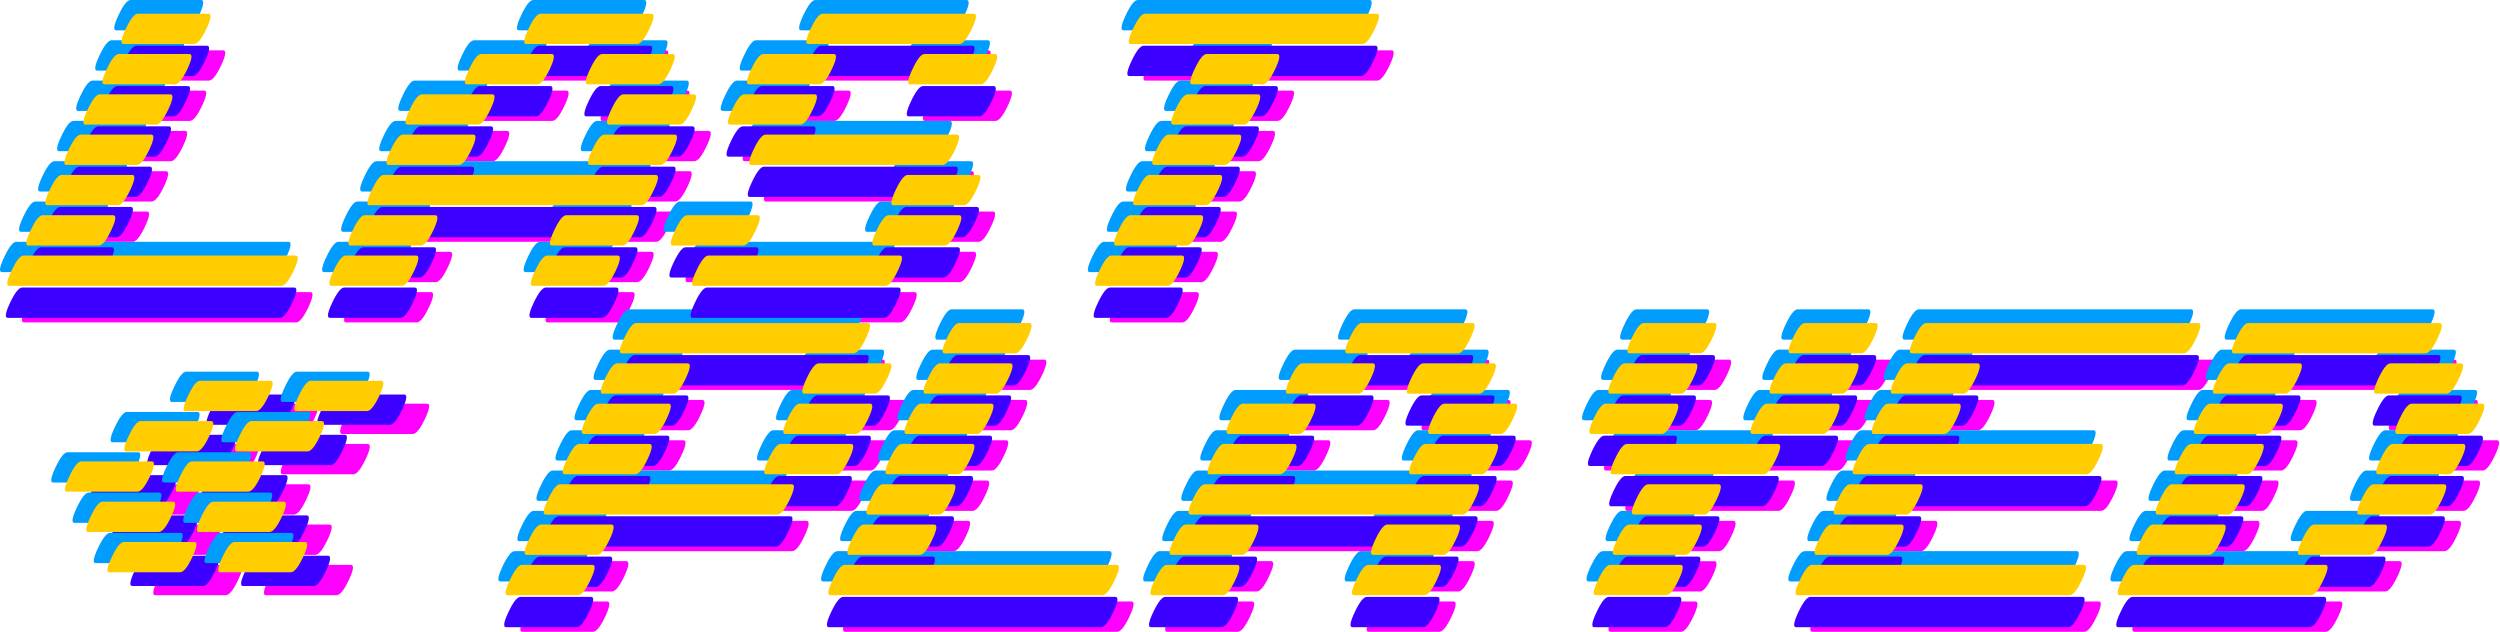 <?xml version="1.0" encoding="UTF-8" standalone="no"?><!DOCTYPE svg PUBLIC "-//W3C//DTD SVG 1.1//EN" "http://www.w3.org/Graphics/SVG/1.1/DTD/svg11.dtd"><svg width="100%" height="100%" viewBox="0 0 2277 576" version="1.1" xmlns="http://www.w3.org/2000/svg" xmlns:xlink="http://www.w3.org/1999/xlink" xml:space="preserve" xmlns:serif="http://www.serif.com/" style="fill-rule:evenodd;clip-rule:evenodd;stroke-linejoin:round;stroke-miterlimit:2;"><g id="Last-Played" serif:id="Last Played"><g><g><path d="M108.515,110.139l64.305,-0c3.128,-0 6.866,-4.6 11.212,-13.8c4.347,-9.199 4.957,-13.799 1.829,-13.799l-64.305,-0c-2.944,-0 -6.59,4.6 -10.937,13.799c-4.347,9.2 -5.048,13.8 -2.104,13.8Zm17.344,-36.707l64.306,0c3.128,0 6.865,-4.6 11.212,-13.799c4.347,-9.2 4.956,-13.8 1.829,-13.8l-64.306,0c-2.944,0 -6.589,4.6 -10.936,13.8c-4.347,9.199 -5.049,13.799 -2.105,13.799Zm-34.689,73.413l64.306,0c3.128,0 6.865,-4.6 11.212,-13.799c4.347,-9.2 4.957,-13.8 1.829,-13.8l-64.306,0c-2.944,0 -6.589,4.6 -10.936,13.8c-4.347,9.199 -5.049,13.799 -2.105,13.799Zm-34.688,73.413l64.305,0c3.128,0 6.865,-4.599 11.212,-13.799c4.347,-9.2 4.957,-13.8 1.829,-13.8l-64.306,0c-2.943,0 -6.589,4.6 -10.936,13.8c-4.347,9.2 -5.048,13.799 -2.104,13.799Zm17.344,-36.706l64.305,-0c3.128,-0 6.866,-4.6 11.213,-13.8c4.347,-9.199 4.956,-13.799 1.828,-13.799l-64.305,-0c-2.944,-0 -6.589,4.6 -10.936,13.799c-4.347,9.2 -5.049,13.8 -2.105,13.8Zm-34.689,73.413l64.306,-0c3.127,-0 6.865,-4.6 11.212,-13.8c4.347,-9.199 4.956,-13.799 1.828,-13.799l-64.305,-0c-2.944,-0 -6.589,4.6 -10.936,13.799c-4.347,9.2 -5.049,13.8 -2.105,13.8Zm-17.344,36.706l247.838,0c3.128,0 6.865,-4.599 11.212,-13.799c4.347,-9.2 4.957,-13.799 1.829,-13.799l-247.838,-0c-2.944,-0 -6.59,4.599 -10.937,13.799c-4.347,9.2 -5.048,13.799 -2.104,13.799Z" style="fill:#f0f;fill-rule:nonzero;"/><path d="M438.598,110.139l64.305,-0c3.128,-0 6.865,-4.6 11.212,-13.8c4.347,-9.199 4.957,-13.799 1.829,-13.799l-64.306,-0c-2.943,-0 -6.589,4.6 -10.936,13.799c-4.347,9.2 -5.048,13.8 -2.104,13.8Zm110.119,-0l64.306,-0c3.127,-0 6.865,-4.6 11.212,-13.8c4.347,-9.199 4.956,-13.799 1.829,-13.799l-64.306,-0c-2.944,-0 -6.589,4.6 -10.936,13.799c-4.347,9.2 -5.049,13.8 -2.105,13.8Zm-56.068,-36.707l101.011,0c3.128,0 6.866,-4.6 11.213,-13.799c4.347,-9.2 4.956,-13.8 1.828,-13.8l-101.012,0c-2.943,0 -6.589,4.6 -10.936,13.8c-4.347,9.199 -5.048,13.799 -2.104,13.799Zm-108.102,73.413l64.305,0c3.128,0 6.865,-4.6 11.212,-13.799c4.347,-9.2 4.957,-13.8 1.829,-13.8l-64.305,0c-2.944,0 -6.59,4.6 -10.937,13.8c-4.347,9.199 -5.048,13.799 -2.104,13.799Zm183.532,0l64.306,0c3.128,0 6.865,-4.6 11.212,-13.799c4.347,-9.2 4.957,-13.8 1.829,-13.8l-64.306,0c-2.944,0 -6.589,4.6 -10.936,13.8c-4.347,9.199 -5.049,13.799 -2.105,13.799Zm-200.877,36.707l64.306,-0c3.128,-0 6.865,-4.6 11.212,-13.8c4.347,-9.199 4.956,-13.799 1.829,-13.799l-64.306,-0c-2.944,-0 -6.589,4.6 -10.936,13.799c-4.347,9.2 -5.049,13.8 -2.105,13.8Zm183.533,-0l64.305,-0c3.128,-0 6.866,-4.6 11.213,-13.8c4.347,-9.199 4.956,-13.799 1.828,-13.799l-64.305,-0c-2.944,-0 -6.59,4.6 -10.936,13.799c-4.347,9.2 -5.049,13.8 -2.105,13.8Zm-200.877,36.706l247.838,0c3.128,0 6.865,-4.599 11.212,-13.799c4.347,-9.2 4.957,-13.8 1.829,-13.8l-247.838,0c-2.944,0 -6.59,4.6 -10.937,13.8c-4.347,9.2 -5.048,13.799 -2.104,13.799Zm-17.345,36.707l64.306,-0c3.128,-0 6.865,-4.6 11.212,-13.8c4.347,-9.199 4.957,-13.799 1.829,-13.799l-64.306,-0c-2.944,-0 -6.589,4.6 -10.936,13.799c-4.347,9.2 -5.048,13.8 -2.105,13.8Zm183.533,-0l64.305,-0c3.128,-0 6.866,-4.6 11.213,-13.8c4.347,-9.199 4.956,-13.799 1.828,-13.799l-64.305,-0c-2.944,-0 -6.589,4.6 -10.936,13.799c-4.347,9.2 -5.049,13.8 -2.105,13.8Zm-200.877,36.706l64.305,0c3.128,0 6.866,-4.599 11.213,-13.799c4.347,-9.2 4.956,-13.799 1.828,-13.799l-64.305,-0c-2.944,-0 -6.589,4.599 -10.936,13.799c-4.347,9.2 -5.049,13.799 -2.105,13.799Zm183.533,0l64.305,0c3.128,0 6.865,-4.599 11.212,-13.799c4.347,-9.2 4.957,-13.799 1.829,-13.799l-64.305,-0c-2.944,-0 -6.59,4.599 -10.937,13.799c-4.347,9.2 -5.048,13.799 -2.104,13.799Z" style="fill:#f0f;fill-rule:nonzero;"/><path d="M695.543,110.139l64.306,-0c3.128,-0 6.865,-4.6 11.212,-13.8c4.347,-9.199 4.957,-13.799 1.829,-13.799l-64.306,-0c-2.944,-0 -6.589,4.6 -10.936,13.799c-4.347,9.2 -5.049,13.8 -2.105,13.8Zm146.826,-0l64.306,-0c3.128,-0 6.865,-4.6 11.212,-13.8c4.347,-9.199 4.957,-13.799 1.829,-13.799l-64.306,-0c-2.944,-0 -6.589,4.6 -10.936,13.799c-4.347,9.2 -5.048,13.8 -2.105,13.8Zm-92.775,-36.707l137.719,0c3.128,0 6.865,-4.6 11.212,-13.799c4.347,-9.2 4.957,-13.8 1.829,-13.8l-137.719,0c-2.944,0 -6.589,4.6 -10.936,13.8c-4.347,9.199 -5.049,13.799 -2.105,13.799Zm-71.395,73.413l64.305,0c3.128,0 6.866,-4.6 11.213,-13.799c4.347,-9.2 4.956,-13.8 1.828,-13.8l-64.305,0c-2.944,0 -6.59,4.6 -10.936,13.8c-4.347,9.199 -5.049,13.799 -2.105,13.799Zm148.844,73.413l64.305,0c3.128,0 6.865,-4.599 11.212,-13.799c4.347,-9.2 4.957,-13.8 1.829,-13.8l-64.305,0c-2.944,0 -6.59,4.6 -10.937,13.8c-4.347,9.2 -5.048,13.799 -2.104,13.799Zm-129.482,-36.706l174.425,-0c3.128,-0 6.865,-4.6 11.212,-13.8c4.347,-9.199 4.957,-13.799 1.829,-13.799l-174.425,-0c-2.944,-0 -6.589,4.6 -10.936,13.799c-4.347,9.2 -5.049,13.8 -2.105,13.8Zm-71.395,73.413l64.305,-0c3.128,-0 6.865,-4.6 11.212,-13.8c4.347,-9.199 4.957,-13.799 1.829,-13.799l-64.305,-0c-2.944,-0 -6.59,4.6 -10.937,13.799c-4.347,9.2 -5.048,13.8 -2.104,13.8Zm183.532,-0l64.306,-0c3.128,-0 6.865,-4.6 11.212,-13.8c4.347,-9.199 4.957,-13.799 1.829,-13.799l-64.306,-0c-2.944,-0 -6.589,4.6 -10.936,13.799c-4.347,9.2 -5.049,13.8 -2.105,13.8Zm-164.17,36.706l174.425,0c3.128,0 6.865,-4.599 11.212,-13.799c4.347,-9.2 4.957,-13.799 1.829,-13.799l-174.425,-0c-2.944,-0 -6.59,4.599 -10.937,13.799c-4.347,9.2 -5.048,13.799 -2.104,13.799Z" style="fill:#f0f;fill-rule:nonzero;"/><path d="M1099.32,110.139l64.306,-0c3.127,-0 6.865,-4.6 11.212,-13.8c4.347,-9.199 4.956,-13.799 1.828,-13.799l-64.305,-0c-2.944,-0 -6.589,4.6 -10.936,13.799c-4.347,9.2 -5.049,13.8 -2.105,13.8Zm-56.068,-36.707l211.131,0c3.128,0 6.865,-4.6 11.212,-13.799c4.347,-9.2 4.957,-13.8 1.829,-13.8l-211.132,0c-2.943,0 -6.589,4.6 -10.936,13.8c-4.347,9.199 -5.048,13.799 -2.104,13.799Zm38.724,73.413l64.305,0c3.128,0 6.865,-4.6 11.212,-13.799c4.347,-9.2 4.957,-13.8 1.829,-13.8l-64.305,0c-2.944,0 -6.59,4.6 -10.937,13.8c-4.347,9.199 -5.048,13.799 -2.104,13.799Zm-52.034,110.12l64.306,-0c3.128,-0 6.865,-4.6 11.212,-13.8c4.347,-9.199 4.957,-13.799 1.829,-13.799l-64.306,-0c-2.943,-0 -6.589,4.6 -10.936,13.799c-4.347,9.2 -5.048,13.8 -2.105,13.8Zm-17.344,36.706l64.305,0c3.128,0 6.866,-4.599 11.213,-13.799c4.347,-9.2 4.956,-13.799 1.828,-13.799l-64.305,-0c-2.944,-0 -6.589,4.599 -10.936,13.799c-4.347,9.2 -5.049,13.799 -2.105,13.799Zm52.033,-110.119l64.306,-0c3.128,-0 6.865,-4.6 11.212,-13.8c4.347,-9.199 4.957,-13.799 1.829,-13.799l-64.306,-0c-2.944,-0 -6.589,4.6 -10.936,13.799c-4.347,9.2 -5.049,13.8 -2.105,13.8Zm-17.344,36.706l64.305,0c3.128,0 6.866,-4.599 11.213,-13.799c4.347,-9.2 4.956,-13.8 1.828,-13.8l-64.305,0c-2.944,0 -6.589,4.6 -10.936,13.8c-4.347,9.2 -5.049,13.799 -2.105,13.799Z" style="fill:#f0f;fill-rule:nonzero;"/><path d="M562.414,391.885l64.305,0c3.128,0 6.865,-4.6 11.212,-13.799c4.347,-9.2 4.957,-13.8 1.829,-13.8l-64.305,0c-2.944,0 -6.59,4.6 -10.937,13.8c-4.347,9.199 -5.048,13.799 -2.104,13.799Zm183.532,0l64.306,0c3.128,0 6.865,-4.6 11.212,-13.799c4.347,-9.2 4.957,-13.8 1.829,-13.8l-64.306,0c-2.944,0 -6.589,4.6 -10.936,13.8c-4.347,9.199 -5.049,13.799 -2.105,13.799Zm-166.188,-36.706l211.132,-0c3.128,-0 6.865,-4.6 11.212,-13.8c4.347,-9.199 4.956,-13.799 1.829,-13.799l-211.132,-0c-2.944,-0 -6.589,4.6 -10.936,13.799c-4.347,9.2 -5.049,13.8 -2.105,13.8Zm-34.689,73.413l64.306,-0c3.128,-0 6.865,-4.6 11.212,-13.8c4.347,-9.199 4.956,-13.799 1.829,-13.799l-64.306,-0c-2.944,-0 -6.589,4.6 -10.936,13.799c-4.347,9.2 -5.049,13.8 -2.105,13.8Zm183.533,-0l64.305,-0c3.128,-0 6.866,-4.6 11.213,-13.8c4.347,-9.199 4.956,-13.799 1.828,-13.799l-64.305,-0c-2.944,-0 -6.589,4.6 -10.936,13.799c-4.347,9.2 -5.049,13.8 -2.105,13.8Zm-218.222,73.413l211.132,-0c3.128,-0 6.865,-4.6 11.212,-13.8c4.347,-9.199 4.957,-13.799 1.829,-13.799l-211.132,-0c-2.944,-0 -6.589,4.6 -10.936,13.799c-4.347,9.2 -5.048,13.8 -2.105,13.8Zm17.345,-36.707l64.305,0c3.128,0 6.866,-4.6 11.213,-13.799c4.347,-9.2 4.956,-13.8 1.828,-13.8l-64.305,0c-2.944,0 -6.59,4.6 -10.937,13.8c-4.346,9.199 -5.048,13.799 -2.104,13.799Zm-34.689,73.413l64.305,0c3.128,0 6.866,-4.6 11.213,-13.799c4.347,-9.2 4.956,-13.8 1.828,-13.8l-64.305,0c-2.944,0 -6.589,4.6 -10.936,13.8c-4.347,9.199 -5.049,13.799 -2.105,13.799Zm-17.344,36.707l64.305,-0c3.128,-0 6.865,-4.6 11.212,-13.8c4.347,-9.199 4.957,-13.799 1.829,-13.799l-64.305,-0c-2.944,-0 -6.59,4.6 -10.937,13.799c-4.347,9.2 -5.048,13.8 -2.104,13.8Zm235.566,-110.12l64.305,0c3.128,0 6.865,-4.6 11.212,-13.799c4.347,-9.2 4.957,-13.8 1.829,-13.8l-64.306,0c-2.943,0 -6.589,4.6 -10.936,13.8c-4.347,9.199 -5.048,13.799 -2.104,13.799Z" style="fill:#f0f;fill-rule:nonzero;"/><path d="M856.342,391.885l64.305,0c3.128,0 6.866,-4.6 11.213,-13.799c4.347,-9.2 4.956,-13.8 1.828,-13.8l-64.305,0c-2.944,0 -6.589,4.6 -10.936,13.8c-4.347,9.199 -5.049,13.799 -2.105,13.799Zm17.344,-36.706l64.306,-0c3.128,-0 6.865,-4.6 11.212,-13.8c4.347,-9.199 4.957,-13.799 1.829,-13.799l-64.306,-0c-2.944,-0 -6.589,4.6 -10.936,13.799c-4.347,9.2 -5.049,13.8 -2.105,13.8Zm-34.688,73.413l64.305,-0c3.128,-0 6.865,-4.6 11.212,-13.8c4.347,-9.199 4.957,-13.799 1.829,-13.799l-64.306,-0c-2.943,-0 -6.589,4.6 -10.936,13.799c-4.347,9.2 -5.048,13.8 -2.104,13.8Zm-34.689,73.413l64.305,-0c3.128,-0 6.865,-4.6 11.212,-13.8c4.347,-9.199 4.957,-13.799 1.829,-13.799l-64.305,-0c-2.944,-0 -6.59,4.6 -10.937,13.799c-4.347,9.2 -5.048,13.8 -2.104,13.8Zm17.344,-36.707l64.306,0c3.127,0 6.865,-4.6 11.212,-13.799c4.347,-9.2 4.956,-13.8 1.828,-13.8l-64.305,0c-2.944,0 -6.589,4.6 -10.936,13.8c-4.347,9.199 -5.049,13.799 -2.105,13.799Zm-34.689,73.413l64.306,0c3.128,0 6.865,-4.6 11.212,-13.799c4.347,-9.2 4.956,-13.8 1.829,-13.8l-64.306,0c-2.944,0 -6.589,4.6 -10.936,13.8c-4.347,9.199 -5.049,13.799 -2.105,13.799Zm-17.344,36.707l247.838,-0c3.128,-0 6.865,-4.6 11.212,-13.8c4.347,-9.199 4.957,-13.799 1.829,-13.799l-247.838,-0c-2.944,-0 -6.59,4.6 -10.937,13.799c-4.346,9.2 -5.048,13.8 -2.104,13.8Z" style="fill:#f0f;fill-rule:nonzero;"/><path d="M1186.42,391.885l64.305,0c3.128,0 6.865,-4.6 11.212,-13.799c4.347,-9.2 4.957,-13.8 1.829,-13.8l-64.305,0c-2.944,0 -6.59,4.6 -10.937,13.8c-4.347,9.199 -5.048,13.799 -2.104,13.799Zm110.119,0l64.306,0c3.128,0 6.865,-4.6 11.212,-13.799c4.347,-9.2 4.957,-13.8 1.829,-13.8l-64.306,0c-2.944,0 -6.589,4.6 -10.936,13.8c-4.347,9.199 -5.049,13.799 -2.105,13.799Zm-56.068,-36.706l101.012,-0c3.128,-0 6.865,-4.6 11.212,-13.8c4.347,-9.199 4.956,-13.799 1.829,-13.799l-101.012,-0c-2.944,-0 -6.59,4.6 -10.937,13.799c-4.347,9.2 -5.048,13.8 -2.104,13.8Zm-108.102,73.413l64.305,-0c3.128,-0 6.865,-4.6 11.212,-13.8c4.347,-9.199 4.957,-13.799 1.829,-13.799l-64.305,-0c-2.944,-0 -6.59,4.6 -10.937,13.799c-4.347,9.2 -5.048,13.8 -2.104,13.8Zm183.532,-0l64.306,-0c3.128,-0 6.865,-4.6 11.212,-13.8c4.347,-9.199 4.957,-13.799 1.829,-13.799l-64.306,-0c-2.944,-0 -6.589,4.6 -10.936,13.799c-4.347,9.2 -5.048,13.8 -2.105,13.8Zm-200.877,36.706l64.306,0c3.128,0 6.865,-4.6 11.212,-13.799c4.347,-9.2 4.957,-13.8 1.829,-13.8l-64.306,0c-2.944,0 -6.589,4.6 -10.936,13.8c-4.347,9.199 -5.049,13.799 -2.105,13.799Zm183.533,0l64.305,0c3.128,0 6.866,-4.6 11.213,-13.799c4.347,-9.2 4.956,-13.8 1.828,-13.8l-64.305,0c-2.944,0 -6.589,4.6 -10.936,13.8c-4.347,9.199 -5.049,13.799 -2.105,13.799Zm-200.877,36.707l247.838,-0c3.128,-0 6.865,-4.6 11.212,-13.8c4.347,-9.199 4.957,-13.799 1.829,-13.799l-247.838,-0c-2.944,-0 -6.589,4.6 -10.936,13.799c-4.347,9.2 -5.049,13.8 -2.105,13.8Zm-17.344,36.706l64.305,0c3.128,0 6.865,-4.6 11.212,-13.799c4.347,-9.2 4.957,-13.8 1.829,-13.8l-64.306,0c-2.943,0 -6.589,4.6 -10.936,13.8c-4.347,9.199 -5.048,13.799 -2.104,13.799Zm183.532,0l64.306,0c3.127,0 6.865,-4.6 11.212,-13.799c4.347,-9.2 4.956,-13.8 1.829,-13.8l-64.306,0c-2.944,0 -6.589,4.6 -10.936,13.8c-4.347,9.199 -5.049,13.799 -2.105,13.799Zm-200.877,36.707l64.306,-0c3.127,-0 6.865,-4.6 11.212,-13.8c4.347,-9.199 4.956,-13.799 1.828,-13.799l-64.305,-0c-2.944,-0 -6.589,4.6 -10.936,13.799c-4.347,9.2 -5.049,13.8 -2.105,13.8Zm183.533,-0l64.305,-0c3.128,-0 6.865,-4.6 11.212,-13.8c4.347,-9.199 4.957,-13.799 1.829,-13.799l-64.305,-0c-2.944,-0 -6.59,4.6 -10.937,13.799c-4.347,9.2 -5.048,13.8 -2.104,13.8Z" style="fill:#f0f;fill-rule:nonzero;"/><path d="M1497.42,355.179l64.306,-0c3.128,-0 6.865,-4.6 11.212,-13.8c4.347,-9.199 4.957,-13.799 1.829,-13.799l-64.306,-0c-2.944,-0 -6.589,4.6 -10.936,13.799c-4.347,9.2 -5.048,13.8 -2.105,13.8Zm-17.344,36.706l64.305,0c3.128,0 6.866,-4.6 11.213,-13.799c4.347,-9.2 4.956,-13.8 1.828,-13.8l-64.305,0c-2.944,0 -6.589,4.6 -10.936,13.8c-4.347,9.199 -5.049,13.799 -2.105,13.799Zm-17.344,36.707l64.305,-0c3.128,-0 6.865,-4.6 11.212,-13.8c4.347,-9.199 4.957,-13.799 1.829,-13.799l-64.306,-0c-2.943,-0 -6.589,4.6 -10.936,13.799c-4.347,9.2 -5.048,13.8 -2.104,13.8Zm19.362,36.706l137.718,0c3.128,0 6.865,-4.6 11.212,-13.799c4.347,-9.2 4.957,-13.8 1.829,-13.8l-137.718,0c-2.944,0 -6.59,4.6 -10.937,13.8c-4.347,9.199 -5.048,13.799 -2.104,13.799Zm162.153,-110.119l64.305,-0c3.128,-0 6.865,-4.6 11.212,-13.8c4.347,-9.199 4.957,-13.799 1.829,-13.799l-64.306,-0c-2.943,-0 -6.589,4.6 -10.936,13.799c-4.347,9.2 -5.048,13.8 -2.104,13.8Zm-17.345,36.706l64.306,0c3.127,0 6.865,-4.6 11.212,-13.799c4.347,-9.2 4.956,-13.8 1.828,-13.8l-64.305,0c-2.944,0 -6.589,4.6 -10.936,13.8c-4.347,9.199 -5.049,13.799 -2.105,13.799Zm-125.446,110.12l64.305,-0c3.128,-0 6.866,-4.6 11.212,-13.8c4.347,-9.199 4.957,-13.799 1.829,-13.799l-64.305,-0c-2.944,-0 -6.59,4.6 -10.937,13.799c-4.347,9.2 -5.048,13.8 -2.104,13.8Zm-17.345,36.706l64.306,0c3.128,0 6.865,-4.6 11.212,-13.799c4.347,-9.2 4.957,-13.8 1.829,-13.8l-64.306,0c-2.944,0 -6.589,4.6 -10.936,13.8c-4.347,9.199 -5.049,13.799 -2.105,13.799Zm-17.344,36.707l64.305,-0c3.128,-0 6.866,-4.6 11.213,-13.8c4.347,-9.199 4.956,-13.799 1.828,-13.799l-64.305,-0c-2.944,-0 -6.589,4.6 -10.936,13.799c-4.347,9.2 -5.049,13.8 -2.105,13.8Zm142.791,-146.826l64.305,-0c3.128,-0 6.865,-4.6 11.212,-13.8c4.347,-9.199 4.957,-13.799 1.829,-13.799l-64.305,-0c-2.944,-0 -6.59,4.6 -10.937,13.799c-4.347,9.2 -5.048,13.8 -2.104,13.8Z" style="fill:#f0f;fill-rule:nonzero;"/><path d="M1737.3,391.885l64.305,0c3.128,0 6.865,-4.6 11.212,-13.799c4.347,-9.2 4.957,-13.8 1.829,-13.8l-64.305,0c-2.944,0 -6.59,4.6 -10.937,13.8c-4.347,9.199 -5.048,13.799 -2.104,13.799Zm17.344,-36.706l247.838,-0c3.128,-0 6.865,-4.6 11.212,-13.8c4.347,-9.199 4.957,-13.799 1.829,-13.799l-247.838,-0c-2.944,-0 -6.589,4.6 -10.936,13.799c-4.347,9.2 -5.049,13.8 -2.105,13.8Zm-34.689,73.413l64.306,-0c3.128,-0 6.865,-4.6 11.212,-13.8c4.347,-9.199 4.956,-13.799 1.829,-13.799l-64.306,-0c-2.944,-0 -6.589,4.6 -10.936,13.799c-4.347,9.2 -5.049,13.8 -2.105,13.8Zm-34.689,73.413l64.306,-0c3.128,-0 6.865,-4.6 11.212,-13.8c4.347,-9.199 4.957,-13.799 1.829,-13.799l-64.306,-0c-2.944,-0 -6.589,4.6 -10.936,13.799c-4.347,9.2 -5.048,13.8 -2.105,13.8Zm17.345,-36.707l211.131,0c3.128,0 6.866,-4.6 11.213,-13.799c4.347,-9.2 4.956,-13.8 1.828,-13.8l-211.131,0c-2.944,0 -6.59,4.6 -10.937,13.8c-4.346,9.199 -5.048,13.799 -2.104,13.799Zm-34.689,73.413l64.305,0c3.128,0 6.866,-4.6 11.213,-13.799c4.347,-9.2 4.956,-13.8 1.828,-13.8l-64.305,0c-2.944,0 -6.589,4.6 -10.936,13.8c-4.347,9.199 -5.049,13.799 -2.105,13.799Zm-17.344,36.707l247.838,-0c3.128,-0 6.865,-4.6 11.212,-13.8c4.347,-9.199 4.956,-13.799 1.829,-13.799l-247.838,-0c-2.944,-0 -6.59,4.6 -10.937,13.799c-4.347,9.2 -5.048,13.8 -2.104,13.8Z" style="fill:#f0f;fill-rule:nonzero;"/><path d="M2030.67,391.885l64.305,0c3.128,0 6.866,-4.6 11.213,-13.799c4.347,-9.2 4.956,-13.8 1.828,-13.8l-64.305,0c-2.944,0 -6.589,4.6 -10.936,13.8c-4.347,9.199 -5.049,13.799 -2.105,13.799Zm146.826,0l64.306,0c3.127,0 6.865,-4.6 11.212,-13.799c4.347,-9.2 4.956,-13.8 1.828,-13.8l-64.305,0c-2.944,0 -6.589,4.6 -10.936,13.8c-4.347,9.199 -5.049,13.799 -2.105,13.799Zm-129.482,-36.706l174.425,-0c3.128,-0 6.866,-4.6 11.213,-13.8c4.347,-9.199 4.956,-13.799 1.828,-13.799l-174.425,-0c-2.944,-0 -6.589,4.6 -10.936,13.799c-4.347,9.2 -5.049,13.8 -2.105,13.8Zm-34.688,73.413l64.305,-0c3.128,-0 6.865,-4.6 11.212,-13.8c4.347,-9.199 4.957,-13.799 1.829,-13.799l-64.306,-0c-2.943,-0 -6.589,4.6 -10.936,13.799c-4.347,9.2 -5.048,13.8 -2.104,13.8Zm183.532,-0l64.306,-0c3.127,-0 6.865,-4.6 11.212,-13.8c4.347,-9.199 4.956,-13.799 1.829,-13.799l-64.306,-0c-2.944,-0 -6.589,4.6 -10.936,13.799c-4.347,9.2 -5.049,13.8 -2.105,13.8Zm-218.221,73.413l64.305,-0c3.128,-0 6.865,-4.6 11.212,-13.8c4.347,-9.199 4.957,-13.799 1.829,-13.799l-64.305,-0c-2.944,-0 -6.59,4.6 -10.937,13.799c-4.347,9.2 -5.048,13.8 -2.104,13.8Zm183.532,-0l64.306,-0c3.128,-0 6.865,-4.6 11.212,-13.8c4.347,-9.199 4.957,-13.799 1.829,-13.799l-64.306,-0c-2.944,-0 -6.589,4.6 -10.936,13.799c-4.347,9.2 -5.049,13.8 -2.105,13.8Zm-166.188,-36.707l64.306,0c3.127,0 6.865,-4.6 11.212,-13.799c4.347,-9.2 4.956,-13.8 1.828,-13.8l-64.305,0c-2.944,0 -6.589,4.6 -10.936,13.8c-4.347,9.199 -5.049,13.799 -2.105,13.799Zm-34.689,73.413l64.306,0c3.128,0 6.865,-4.6 11.212,-13.799c4.347,-9.2 4.957,-13.8 1.829,-13.8l-64.306,0c-2.944,0 -6.589,4.6 -10.936,13.8c-4.347,9.199 -5.049,13.799 -2.105,13.799Zm146.826,0l64.306,0c3.128,0 6.865,-4.6 11.212,-13.799c4.347,-9.2 4.957,-13.8 1.829,-13.8l-64.306,0c-2.944,0 -6.589,4.6 -10.936,13.8c-4.347,9.199 -5.048,13.799 -2.105,13.799Zm-164.17,36.707l174.425,-0c3.128,-0 6.865,-4.6 11.212,-13.8c4.347,-9.199 4.957,-13.799 1.829,-13.799l-174.425,-0c-2.944,-0 -6.59,4.6 -10.936,13.799c-4.347,9.2 -5.049,13.8 -2.105,13.8Zm235.566,-110.12l64.305,0c3.128,0 6.866,-4.6 11.212,-13.799c4.347,-9.2 4.957,-13.8 1.829,-13.8l-64.305,0c-2.944,0 -6.59,4.6 -10.937,13.8c-4.347,9.199 -5.048,13.799 -2.104,13.799Z" style="fill:#f0f;fill-rule:nonzero;"/></g><g><path d="M88.505,64.305l64.306,0c3.127,0 6.865,-4.599 11.212,-13.799c4.347,-9.2 4.956,-13.799 1.828,-13.799l-64.305,-0c-2.944,-0 -6.589,4.599 -10.936,13.799c-4.347,9.2 -5.049,13.799 -2.105,13.799Zm17.345,-36.706l64.305,-0c3.128,-0 6.865,-4.6 11.212,-13.8c4.347,-9.199 4.957,-13.799 1.829,-13.799l-64.306,-0c-2.943,-0 -6.589,4.6 -10.936,13.799c-4.347,9.2 -5.048,13.8 -2.104,13.8Zm-34.689,73.413l64.305,-0c3.128,-0 6.865,-4.6 11.212,-13.799c4.347,-9.2 4.957,-13.8 1.829,-13.8l-64.305,0c-2.944,0 -6.59,4.6 -10.937,13.8c-4.347,9.199 -5.048,13.799 -2.104,13.799Zm-34.689,73.413l64.305,0c3.128,0 6.866,-4.6 11.213,-13.799c4.347,-9.2 4.956,-13.8 1.828,-13.8l-64.305,0c-2.944,0 -6.59,4.6 -10.937,13.8c-4.346,9.199 -5.048,13.799 -2.104,13.799Zm17.344,-36.707l64.306,0c3.128,0 6.865,-4.599 11.212,-13.799c4.347,-9.2 4.956,-13.799 1.829,-13.799l-64.306,-0c-2.944,-0 -6.589,4.599 -10.936,13.799c-4.347,9.2 -5.049,13.799 -2.105,13.799Zm-34.689,73.414l64.306,-0c3.128,-0 6.865,-4.6 11.212,-13.8c4.347,-9.2 4.957,-13.799 1.829,-13.799l-64.306,-0c-2.944,-0 -6.589,4.599 -10.936,13.799c-4.347,9.2 -5.048,13.8 -2.105,13.8Zm-17.344,36.706l247.838,0c3.128,0 6.865,-4.6 11.212,-13.799c4.347,-9.2 4.957,-13.8 1.829,-13.8l-247.838,0c-2.944,0 -6.589,4.6 -10.936,13.8c-4.347,9.199 -5.049,13.799 -2.105,13.799Z" style="fill:#009dff;fill-rule:nonzero;"/><path d="M418.588,64.305l64.305,0c3.128,0 6.866,-4.599 11.213,-13.799c4.347,-9.2 4.956,-13.799 1.828,-13.799l-64.305,-0c-2.944,-0 -6.59,4.599 -10.936,13.799c-4.347,9.2 -5.049,13.799 -2.105,13.799Zm110.119,0l64.306,0c3.128,0 6.865,-4.599 11.212,-13.799c4.347,-9.2 4.957,-13.799 1.829,-13.799l-64.306,-0c-2.943,-0 -6.589,4.599 -10.936,13.799c-4.347,9.2 -5.048,13.799 -2.105,13.799Zm-56.068,-36.706l101.012,-0c3.128,-0 6.865,-4.6 11.212,-13.8c4.347,-9.199 4.957,-13.799 1.829,-13.799l-101.012,-0c-2.944,-0 -6.59,4.6 -10.937,13.799c-4.347,9.2 -5.048,13.8 -2.104,13.8Zm-108.102,73.413l64.305,-0c3.128,-0 6.866,-4.6 11.213,-13.799c4.347,-9.2 4.956,-13.8 1.828,-13.8l-64.305,0c-2.944,0 -6.589,4.6 -10.936,13.8c-4.347,9.199 -5.049,13.799 -2.105,13.799Zm183.533,-0l64.305,-0c3.128,-0 6.865,-4.6 11.212,-13.799c4.347,-9.2 4.957,-13.8 1.829,-13.8l-64.305,0c-2.944,0 -6.59,4.6 -10.937,13.8c-4.347,9.199 -5.048,13.799 -2.104,13.799Zm-200.877,36.706l64.305,0c3.128,0 6.865,-4.599 11.212,-13.799c4.347,-9.2 4.957,-13.799 1.829,-13.799l-64.306,-0c-2.943,-0 -6.589,4.599 -10.936,13.799c-4.347,9.2 -5.048,13.799 -2.104,13.799Zm183.532,0l64.306,0c3.127,0 6.865,-4.599 11.212,-13.799c4.347,-9.2 4.956,-13.799 1.829,-13.799l-64.306,-0c-2.944,-0 -6.589,4.599 -10.936,13.799c-4.347,9.2 -5.049,13.799 -2.105,13.799Zm-200.877,36.707l247.838,0c3.128,0 6.865,-4.6 11.212,-13.799c4.347,-9.2 4.957,-13.8 1.829,-13.8l-247.838,0c-2.944,0 -6.589,4.6 -10.936,13.8c-4.347,9.199 -5.049,13.799 -2.105,13.799Zm-17.344,36.707l64.305,-0c3.128,-0 6.865,-4.6 11.212,-13.8c4.347,-9.2 4.957,-13.799 1.829,-13.799l-64.305,-0c-2.944,-0 -6.59,4.599 -10.937,13.799c-4.347,9.2 -5.048,13.8 -2.104,13.8Zm183.532,-0l64.306,-0c3.128,-0 6.865,-4.6 11.212,-13.8c4.347,-9.2 4.957,-13.799 1.829,-13.799l-64.306,-0c-2.944,-0 -6.589,4.599 -10.936,13.799c-4.347,9.2 -5.049,13.8 -2.105,13.8Zm-200.877,36.706l64.306,0c3.128,0 6.865,-4.6 11.212,-13.799c4.347,-9.2 4.956,-13.8 1.829,-13.8l-64.306,0c-2.944,0 -6.589,4.6 -10.936,13.8c-4.347,9.199 -5.049,13.799 -2.105,13.799Zm183.533,0l64.305,0c3.128,0 6.866,-4.6 11.213,-13.799c4.347,-9.2 4.956,-13.8 1.828,-13.8l-64.305,0c-2.944,0 -6.589,4.6 -10.936,13.8c-4.347,9.199 -5.049,13.799 -2.105,13.799Z" style="fill:#009dff;fill-rule:nonzero;"/><path d="M675.534,64.305l64.305,0c3.128,0 6.865,-4.599 11.212,-13.799c4.347,-9.2 4.957,-13.799 1.829,-13.799l-64.305,-0c-2.944,-0 -6.59,4.599 -10.937,13.799c-4.347,9.2 -5.048,13.799 -2.104,13.799Zm146.826,0l64.305,0c3.128,0 6.865,-4.599 11.212,-13.799c4.347,-9.2 4.957,-13.799 1.829,-13.799l-64.305,-0c-2.944,-0 -6.59,4.599 -10.937,13.799c-4.347,9.2 -5.048,13.799 -2.104,13.799Zm-92.775,-36.706l137.718,-0c3.128,-0 6.865,-4.6 11.212,-13.8c4.347,-9.199 4.957,-13.799 1.829,-13.799l-137.719,-0c-2.943,-0 -6.589,4.6 -10.936,13.799c-4.347,9.2 -5.048,13.8 -2.104,13.8Zm-71.396,73.413l64.306,-0c3.127,-0 6.865,-4.6 11.212,-13.799c4.347,-9.2 4.956,-13.8 1.829,-13.8l-64.306,0c-2.944,0 -6.589,4.6 -10.936,13.8c-4.347,9.199 -5.049,13.799 -2.105,13.799Zm148.844,73.413l64.305,0c3.128,0 6.866,-4.6 11.213,-13.799c4.347,-9.2 4.956,-13.8 1.828,-13.8l-64.305,0c-2.944,0 -6.589,4.6 -10.936,13.8c-4.347,9.199 -5.049,13.799 -2.105,13.799Zm-129.482,-36.707l174.425,0c3.128,0 6.866,-4.599 11.213,-13.799c4.347,-9.2 4.956,-13.799 1.828,-13.799l-174.425,-0c-2.944,-0 -6.589,4.599 -10.936,13.799c-4.347,9.2 -5.049,13.799 -2.105,13.799Zm-71.395,73.414l64.305,-0c3.128,-0 6.866,-4.6 11.213,-13.8c4.347,-9.2 4.956,-13.799 1.828,-13.799l-64.305,-0c-2.944,-0 -6.589,4.599 -10.936,13.799c-4.347,9.2 -5.049,13.8 -2.105,13.8Zm183.533,-0l64.305,-0c3.128,-0 6.865,-4.6 11.212,-13.8c4.347,-9.2 4.957,-13.799 1.829,-13.799l-64.305,-0c-2.944,-0 -6.59,4.599 -10.937,13.799c-4.347,9.2 -5.048,13.8 -2.104,13.8Zm-164.171,36.706l174.425,0c3.128,0 6.865,-4.6 11.212,-13.799c4.347,-9.2 4.957,-13.8 1.829,-13.8l-174.425,0c-2.944,0 -6.589,4.6 -10.936,13.8c-4.347,9.199 -5.049,13.799 -2.105,13.799Z" style="fill:#009dff;fill-rule:nonzero;"/><path d="M1079.31,64.305l64.306,0c3.128,0 6.865,-4.599 11.212,-13.799c4.347,-9.2 4.957,-13.799 1.829,-13.799l-64.306,-0c-2.944,-0 -6.589,4.599 -10.936,13.799c-4.347,9.2 -5.048,13.799 -2.105,13.799Zm-56.068,-36.706l211.131,-0c3.128,-0 6.866,-4.6 11.213,-13.8c4.347,-9.199 4.956,-13.799 1.828,-13.799l-211.131,-0c-2.944,-0 -6.59,4.6 -10.937,13.799c-4.347,9.2 -5.048,13.8 -2.104,13.8Zm38.724,73.413l64.305,-0c3.128,-0 6.866,-4.6 11.213,-13.799c4.347,-9.2 4.956,-13.8 1.828,-13.8l-64.305,0c-2.944,0 -6.589,4.6 -10.936,13.8c-4.347,9.199 -5.049,13.799 -2.105,13.799Zm-52.033,110.12l64.305,-0c3.128,-0 6.866,-4.6 11.212,-13.8c4.347,-9.2 4.957,-13.799 1.829,-13.799l-64.305,-0c-2.944,-0 -6.59,4.599 -10.937,13.799c-4.347,9.2 -5.048,13.8 -2.104,13.8Zm-17.345,36.706l64.306,0c3.128,0 6.865,-4.6 11.212,-13.799c4.347,-9.2 4.957,-13.8 1.829,-13.8l-64.306,0c-2.944,0 -6.589,4.6 -10.936,13.8c-4.347,9.199 -5.049,13.799 -2.105,13.799Zm52.034,-110.12l64.305,0c3.128,0 6.865,-4.599 11.212,-13.799c4.347,-9.2 4.957,-13.799 1.829,-13.799l-64.305,-0c-2.944,-0 -6.59,4.599 -10.937,13.799c-4.347,9.2 -5.048,13.799 -2.104,13.799Zm-17.345,36.707l64.306,0c3.128,0 6.865,-4.6 11.212,-13.799c4.347,-9.2 4.956,-13.8 1.829,-13.8l-64.306,0c-2.944,0 -6.589,4.6 -10.936,13.8c-4.347,9.199 -5.049,13.799 -2.105,13.799Z" style="fill:#009dff;fill-rule:nonzero;"/><path d="M542.404,346.052l64.305,-0c3.128,-0 6.866,-4.6 11.213,-13.8c4.347,-9.199 4.956,-13.799 1.828,-13.799l-64.305,-0c-2.944,-0 -6.589,4.6 -10.936,13.799c-4.347,9.2 -5.049,13.8 -2.105,13.8Zm183.533,-0l64.305,-0c3.128,-0 6.865,-4.6 11.212,-13.8c4.347,-9.199 4.957,-13.799 1.829,-13.799l-64.305,-0c-2.944,-0 -6.59,4.6 -10.937,13.799c-4.347,9.2 -5.048,13.8 -2.104,13.8Zm-166.189,-36.707l211.132,0c3.128,0 6.865,-4.6 11.212,-13.799c4.347,-9.2 4.957,-13.8 1.829,-13.8l-211.132,0c-2.944,0 -6.589,4.6 -10.936,13.8c-4.347,9.199 -5.048,13.799 -2.105,13.799Zm-34.688,73.413l64.305,0c3.128,0 6.865,-4.599 11.212,-13.799c4.347,-9.2 4.957,-13.8 1.829,-13.8l-64.306,0c-2.943,0 -6.589,4.6 -10.936,13.8c-4.347,9.2 -5.048,13.799 -2.104,13.799Zm183.532,0l64.306,0c3.128,0 6.865,-4.599 11.212,-13.799c4.347,-9.2 4.956,-13.8 1.829,-13.8l-64.306,0c-2.944,0 -6.589,4.6 -10.936,13.8c-4.347,9.2 -5.049,13.799 -2.105,13.799Zm-218.221,73.413l211.131,0c3.128,0 6.866,-4.599 11.213,-13.799c4.347,-9.2 4.956,-13.799 1.828,-13.799l-211.131,-0c-2.944,-0 -6.59,4.599 -10.937,13.799c-4.347,9.2 -5.048,13.799 -2.104,13.799Zm17.344,-36.706l64.306,-0c3.127,-0 6.865,-4.6 11.212,-13.8c4.347,-9.199 4.956,-13.799 1.828,-13.799l-64.305,-0c-2.944,-0 -6.589,4.6 -10.936,13.799c-4.347,9.2 -5.049,13.8 -2.105,13.8Zm-34.689,73.413l64.306,-0c3.128,-0 6.865,-4.6 11.212,-13.799c4.347,-9.2 4.957,-13.8 1.829,-13.8l-64.306,0c-2.944,0 -6.589,4.6 -10.936,13.8c-4.347,9.199 -5.049,13.799 -2.105,13.799Zm-17.344,36.706l64.305,0c3.128,0 6.866,-4.599 11.213,-13.799c4.347,-9.2 4.956,-13.799 1.828,-13.799l-64.305,-0c-2.944,-0 -6.589,4.599 -10.936,13.799c-4.347,9.2 -5.049,13.799 -2.105,13.799Zm235.566,-110.119l64.305,-0c3.128,-0 6.866,-4.6 11.213,-13.8c4.346,-9.199 4.956,-13.799 1.828,-13.799l-64.305,-0c-2.944,-0 -6.59,4.6 -10.937,13.799c-4.347,9.2 -5.048,13.8 -2.104,13.8Z" style="fill:#009dff;fill-rule:nonzero;"/><path d="M836.332,346.052l64.306,-0c3.128,-0 6.865,-4.6 11.212,-13.8c4.347,-9.199 4.956,-13.799 1.829,-13.799l-64.306,-0c-2.944,-0 -6.589,4.6 -10.936,13.799c-4.347,9.2 -5.049,13.8 -2.105,13.8Zm17.345,-36.707l64.305,0c3.128,0 6.865,-4.6 11.212,-13.799c4.347,-9.2 4.957,-13.8 1.829,-13.8l-64.305,0c-2.944,0 -6.59,4.6 -10.937,13.8c-4.347,9.199 -5.048,13.799 -2.104,13.799Zm-34.689,73.413l64.305,0c3.128,0 6.866,-4.599 11.213,-13.799c4.346,-9.2 4.956,-13.8 1.828,-13.8l-64.305,0c-2.944,0 -6.59,4.6 -10.937,13.8c-4.347,9.2 -5.048,13.799 -2.104,13.799Zm-34.689,73.413l64.305,0c3.128,0 6.866,-4.599 11.213,-13.799c4.347,-9.2 4.956,-13.799 1.828,-13.799l-64.305,-0c-2.944,-0 -6.589,4.599 -10.936,13.799c-4.347,9.2 -5.049,13.799 -2.105,13.799Zm17.344,-36.706l64.306,-0c3.128,-0 6.865,-4.6 11.212,-13.8c4.347,-9.199 4.957,-13.799 1.829,-13.799l-64.306,-0c-2.944,-0 -6.589,4.6 -10.936,13.799c-4.347,9.2 -5.048,13.8 -2.105,13.8Zm-34.688,73.413l64.305,-0c3.128,-0 6.865,-4.6 11.212,-13.799c4.347,-9.2 4.957,-13.8 1.829,-13.8l-64.306,0c-2.943,0 -6.589,4.6 -10.936,13.8c-4.347,9.199 -5.048,13.799 -2.104,13.799Zm-17.345,36.706l247.838,0c3.128,0 6.866,-4.599 11.213,-13.799c4.346,-9.2 4.956,-13.799 1.828,-13.799l-247.838,-0c-2.944,-0 -6.589,4.599 -10.936,13.799c-4.347,9.2 -5.049,13.799 -2.105,13.799Z" style="fill:#009dff;fill-rule:nonzero;"/><path d="M1166.41,346.052l64.305,-0c3.128,-0 6.866,-4.6 11.213,-13.8c4.347,-9.199 4.956,-13.799 1.828,-13.799l-64.305,-0c-2.944,-0 -6.589,4.6 -10.936,13.799c-4.347,9.2 -5.049,13.8 -2.105,13.8Zm110.12,-0l64.305,-0c3.128,-0 6.865,-4.6 11.212,-13.8c4.347,-9.199 4.957,-13.799 1.829,-13.799l-64.305,-0c-2.944,-0 -6.59,4.6 -10.937,13.799c-4.347,9.2 -5.048,13.8 -2.104,13.8Zm-56.069,-36.707l101.012,0c3.128,0 6.865,-4.6 11.212,-13.799c4.347,-9.2 4.957,-13.8 1.829,-13.8l-101.012,0c-2.944,0 -6.589,4.6 -10.936,13.8c-4.347,9.199 -5.049,13.799 -2.105,13.799Zm-108.102,73.413l64.306,0c3.127,0 6.865,-4.599 11.212,-13.799c4.347,-9.2 4.956,-13.8 1.828,-13.8l-64.305,0c-2.944,0 -6.589,4.6 -10.936,13.8c-4.347,9.2 -5.049,13.799 -2.105,13.799Zm183.533,0l64.305,0c3.128,0 6.865,-4.599 11.212,-13.799c4.347,-9.2 4.957,-13.8 1.829,-13.8l-64.305,0c-2.944,0 -6.59,4.6 -10.937,13.8c-4.347,9.2 -5.048,13.799 -2.104,13.799Zm-200.877,36.707l64.305,-0c3.128,-0 6.865,-4.6 11.212,-13.8c4.347,-9.199 4.957,-13.799 1.829,-13.799l-64.305,-0c-2.944,-0 -6.59,4.6 -10.937,13.799c-4.347,9.2 -5.048,13.8 -2.104,13.8Zm183.532,-0l64.306,-0c3.128,-0 6.865,-4.6 11.212,-13.8c4.347,-9.199 4.957,-13.799 1.829,-13.799l-64.306,-0c-2.944,-0 -6.589,4.6 -10.936,13.799c-4.347,9.2 -5.049,13.8 -2.105,13.8Zm-200.877,36.706l247.838,0c3.128,0 6.866,-4.599 11.213,-13.799c4.347,-9.2 4.956,-13.799 1.828,-13.799l-247.838,-0c-2.944,-0 -6.589,4.599 -10.936,13.799c-4.347,9.2 -5.049,13.799 -2.105,13.799Zm-17.344,36.707l64.305,-0c3.128,-0 6.866,-4.6 11.213,-13.799c4.346,-9.2 4.956,-13.8 1.828,-13.8l-64.305,0c-2.944,0 -6.59,4.6 -10.937,13.8c-4.347,9.199 -5.048,13.799 -2.104,13.799Zm183.532,-0l64.306,-0c3.128,-0 6.865,-4.6 11.212,-13.799c4.347,-9.2 4.957,-13.8 1.829,-13.8l-64.306,0c-2.943,0 -6.589,4.6 -10.936,13.8c-4.347,9.199 -5.048,13.799 -2.105,13.799Zm-200.877,36.706l64.306,0c3.128,0 6.865,-4.599 11.212,-13.799c4.347,-9.2 4.957,-13.799 1.829,-13.799l-64.306,-0c-2.944,-0 -6.589,4.599 -10.936,13.799c-4.347,9.2 -5.048,13.799 -2.105,13.799Zm183.533,0l64.305,0c3.128,0 6.866,-4.599 11.213,-13.799c4.347,-9.2 4.956,-13.799 1.828,-13.799l-64.305,-0c-2.944,-0 -6.589,4.599 -10.936,13.799c-4.347,9.2 -5.049,13.799 -2.105,13.799Z" style="fill:#009dff;fill-rule:nonzero;"/><path d="M1477.41,309.345l64.305,0c3.128,0 6.865,-4.6 11.212,-13.799c4.347,-9.2 4.957,-13.8 1.829,-13.8l-64.305,0c-2.944,0 -6.59,4.6 -10.937,13.8c-4.347,9.199 -5.048,13.799 -2.104,13.799Zm-17.345,36.707l64.306,-0c3.128,-0 6.865,-4.6 11.212,-13.8c4.347,-9.199 4.956,-13.799 1.829,-13.799l-64.306,-0c-2.944,-0 -6.589,4.6 -10.936,13.799c-4.347,9.2 -5.049,13.8 -2.105,13.8Zm-17.344,36.706l64.305,0c3.128,0 6.866,-4.599 11.213,-13.799c4.347,-9.2 4.956,-13.8 1.828,-13.8l-64.305,0c-2.944,0 -6.59,4.6 -10.937,13.8c-4.346,9.2 -5.048,13.799 -2.104,13.799Zm19.362,36.707l137.718,-0c3.128,-0 6.866,-4.6 11.213,-13.8c4.347,-9.199 4.956,-13.799 1.828,-13.799l-137.718,-0c-2.944,-0 -6.589,4.6 -10.936,13.799c-4.347,9.2 -5.049,13.8 -2.105,13.8Zm162.153,-110.12l64.305,0c3.128,0 6.866,-4.6 11.213,-13.799c4.346,-9.2 4.956,-13.8 1.828,-13.8l-64.305,0c-2.944,0 -6.59,4.6 -10.937,13.8c-4.347,9.199 -5.048,13.799 -2.104,13.799Zm-17.345,36.707l64.306,-0c3.128,-0 6.865,-4.6 11.212,-13.8c4.347,-9.199 4.957,-13.799 1.829,-13.799l-64.306,-0c-2.944,-0 -6.589,4.6 -10.936,13.799c-4.347,9.2 -5.048,13.8 -2.105,13.8Zm-125.446,110.119l64.306,0c3.127,0 6.865,-4.599 11.212,-13.799c4.347,-9.2 4.956,-13.799 1.828,-13.799l-64.305,-0c-2.944,-0 -6.589,4.599 -10.936,13.799c-4.347,9.2 -5.049,13.799 -2.105,13.799Zm-17.344,36.707l64.305,-0c3.128,-0 6.865,-4.6 11.212,-13.799c4.347,-9.2 4.957,-13.8 1.829,-13.8l-64.305,0c-2.944,0 -6.59,4.6 -10.937,13.8c-4.347,9.199 -5.048,13.799 -2.104,13.799Zm-17.345,36.706l64.306,0c3.128,0 6.865,-4.599 11.212,-13.799c4.347,-9.2 4.956,-13.799 1.829,-13.799l-64.306,-0c-2.944,-0 -6.589,4.599 -10.936,13.799c-4.347,9.2 -5.049,13.799 -2.105,13.799Zm142.791,-146.826l64.305,0c3.128,0 6.866,-4.599 11.213,-13.799c4.347,-9.2 4.956,-13.8 1.828,-13.8l-64.305,0c-2.944,0 -6.589,4.6 -10.936,13.8c-4.347,9.2 -5.049,13.799 -2.105,13.799Z" style="fill:#009dff;fill-rule:nonzero;"/><path d="M1717.29,346.052l64.305,-0c3.128,-0 6.866,-4.6 11.213,-13.8c4.347,-9.199 4.956,-13.799 1.828,-13.799l-64.305,-0c-2.944,-0 -6.589,4.6 -10.936,13.799c-4.347,9.2 -5.049,13.8 -2.105,13.8Zm17.344,-36.707l247.838,0c3.128,0 6.866,-4.6 11.213,-13.799c4.347,-9.2 4.956,-13.8 1.828,-13.8l-247.838,0c-2.944,0 -6.589,4.6 -10.936,13.8c-4.347,9.199 -5.048,13.799 -2.105,13.799Zm-34.688,73.413l64.305,0c3.128,0 6.865,-4.599 11.212,-13.799c4.347,-9.2 4.957,-13.8 1.829,-13.8l-64.306,0c-2.943,0 -6.589,4.6 -10.936,13.8c-4.347,9.2 -5.048,13.799 -2.104,13.799Zm-34.689,73.413l64.305,0c3.128,0 6.865,-4.599 11.212,-13.799c4.347,-9.2 4.957,-13.799 1.829,-13.799l-64.305,-0c-2.944,-0 -6.59,4.599 -10.937,13.799c-4.347,9.2 -5.048,13.799 -2.104,13.799Zm17.344,-36.706l211.132,-0c3.128,-0 6.865,-4.6 11.212,-13.8c4.347,-9.199 4.957,-13.799 1.829,-13.799l-211.132,-0c-2.944,-0 -6.589,4.6 -10.936,13.799c-4.347,9.2 -5.049,13.8 -2.105,13.8Zm-34.689,73.413l64.306,-0c3.128,-0 6.865,-4.6 11.212,-13.799c4.347,-9.2 4.957,-13.8 1.829,-13.8l-64.306,0c-2.944,0 -6.589,4.6 -10.936,13.8c-4.347,9.199 -5.049,13.799 -2.105,13.799Zm-17.344,36.706l247.838,0c3.128,0 6.865,-4.599 11.212,-13.799c4.347,-9.2 4.957,-13.799 1.829,-13.799l-247.838,-0c-2.944,-0 -6.589,4.599 -10.936,13.799c-4.347,9.2 -5.049,13.799 -2.105,13.799Z" style="fill:#009dff;fill-rule:nonzero;"/><path d="M2010.66,346.052l64.306,-0c3.128,-0 6.865,-4.6 11.212,-13.8c4.347,-9.199 4.956,-13.799 1.829,-13.799l-64.306,-0c-2.944,-0 -6.589,4.6 -10.936,13.799c-4.347,9.2 -5.049,13.8 -2.105,13.8Zm146.826,-0l64.306,-0c3.128,-0 6.865,-4.6 11.212,-13.8c4.347,-9.199 4.957,-13.799 1.829,-13.799l-64.306,-0c-2.944,-0 -6.589,4.6 -10.936,13.799c-4.347,9.2 -5.048,13.8 -2.105,13.8Zm-129.481,-36.707l174.425,0c3.128,0 6.865,-4.6 11.212,-13.799c4.347,-9.2 4.956,-13.8 1.829,-13.8l-174.425,0c-2.944,0 -6.59,4.6 -10.937,13.8c-4.347,9.199 -5.048,13.799 -2.104,13.799Zm-34.689,73.413l64.305,0c3.128,0 6.866,-4.599 11.213,-13.799c4.347,-9.2 4.956,-13.8 1.828,-13.8l-64.305,0c-2.944,0 -6.59,4.6 -10.937,13.8c-4.346,9.2 -5.048,13.799 -2.104,13.799Zm183.532,0l64.306,0c3.128,0 6.865,-4.599 11.212,-13.799c4.347,-9.2 4.957,-13.8 1.829,-13.8l-64.306,0c-2.943,0 -6.589,4.6 -10.936,13.8c-4.347,9.2 -5.048,13.799 -2.105,13.799Zm-218.221,73.413l64.305,0c3.128,0 6.866,-4.599 11.213,-13.799c4.347,-9.2 4.956,-13.799 1.828,-13.799l-64.305,-0c-2.944,-0 -6.589,4.599 -10.936,13.799c-4.347,9.2 -5.049,13.799 -2.105,13.799Zm183.533,0l64.305,0c3.128,0 6.865,-4.599 11.212,-13.799c4.347,-9.2 4.957,-13.799 1.829,-13.799l-64.305,-0c-2.944,-0 -6.59,4.599 -10.937,13.799c-4.347,9.2 -5.048,13.799 -2.104,13.799Zm-166.189,-36.706l64.306,-0c3.128,-0 6.865,-4.6 11.212,-13.8c4.347,-9.199 4.957,-13.799 1.829,-13.799l-64.306,-0c-2.944,-0 -6.589,4.6 -10.936,13.799c-4.347,9.2 -5.048,13.8 -2.105,13.8Zm-34.688,73.413l64.305,-0c3.128,-0 6.865,-4.6 11.212,-13.799c4.347,-9.2 4.957,-13.8 1.829,-13.8l-64.305,0c-2.944,0 -6.59,4.6 -10.937,13.8c-4.347,9.199 -5.048,13.799 -2.104,13.799Zm146.826,-0l64.305,-0c3.128,-0 6.865,-4.6 11.212,-13.799c4.347,-9.2 4.957,-13.8 1.829,-13.8l-64.305,0c-2.944,0 -6.59,4.6 -10.937,13.8c-4.347,9.199 -5.048,13.799 -2.104,13.799Zm-164.171,36.706l174.425,0c3.128,0 6.865,-4.599 11.212,-13.799c4.347,-9.2 4.957,-13.799 1.829,-13.799l-174.425,-0c-2.944,-0 -6.589,4.599 -10.936,13.799c-4.347,9.2 -5.049,13.799 -2.105,13.799Zm235.566,-110.119l64.306,-0c3.127,-0 6.865,-4.6 11.212,-13.8c4.347,-9.199 4.956,-13.799 1.828,-13.799l-64.305,-0c-2.944,-0 -6.589,4.6 -10.936,13.799c-4.347,9.2 -5.049,13.8 -2.105,13.8Z" style="fill:#009dff;fill-rule:nonzero;"/></g><g><path d="M93.817,105.972l64.305,0c3.128,0 6.866,-4.6 11.213,-13.799c4.347,-9.2 4.956,-13.8 1.828,-13.8l-64.305,0c-2.944,0 -6.589,4.6 -10.936,13.8c-4.347,9.199 -5.049,13.799 -2.105,13.799Zm17.344,-36.706l64.306,-0c3.128,-0 6.865,-4.6 11.212,-13.8c4.347,-9.2 4.957,-13.799 1.829,-13.799l-64.306,-0c-2.944,-0 -6.589,4.599 -10.936,13.799c-4.347,9.2 -5.049,13.8 -2.105,13.8Zm-34.688,73.413l64.305,-0c3.128,-0 6.865,-4.6 11.212,-13.8c4.347,-9.199 4.957,-13.799 1.829,-13.799l-64.306,-0c-2.943,-0 -6.589,4.6 -10.936,13.799c-4.347,9.2 -5.048,13.8 -2.104,13.8Zm-34.689,73.413l64.305,-0c3.128,-0 6.865,-4.6 11.212,-13.8c4.347,-9.199 4.957,-13.799 1.829,-13.799l-64.305,-0c-2.944,-0 -6.59,4.6 -10.937,13.799c-4.347,9.2 -5.048,13.8 -2.104,13.8Zm17.344,-36.707l64.306,0c3.127,0 6.865,-4.6 11.212,-13.799c4.347,-9.2 4.956,-13.8 1.828,-13.8l-64.305,0c-2.944,0 -6.589,4.6 -10.936,13.8c-4.347,9.199 -5.049,13.799 -2.105,13.799Zm-34.689,73.413l64.306,0c3.128,0 6.865,-4.6 11.212,-13.799c4.347,-9.2 4.956,-13.8 1.829,-13.8l-64.306,0c-2.944,0 -6.589,4.6 -10.936,13.8c-4.347,9.199 -5.049,13.799 -2.105,13.799Zm-17.344,36.707l247.838,-0c3.128,-0 6.865,-4.6 11.212,-13.8c4.347,-9.199 4.957,-13.799 1.829,-13.799l-247.838,-0c-2.944,-0 -6.59,4.6 -10.937,13.799c-4.346,9.2 -5.048,13.8 -2.104,13.8Z" style="fill:#3b00ff;fill-rule:nonzero;"/><path d="M423.9,105.972l64.305,0c3.128,0 6.865,-4.6 11.212,-13.799c4.347,-9.2 4.957,-13.8 1.829,-13.8l-64.305,0c-2.944,0 -6.59,4.6 -10.937,13.8c-4.347,9.199 -5.048,13.799 -2.104,13.799Zm110.119,0l64.306,0c3.128,0 6.865,-4.6 11.212,-13.799c4.347,-9.2 4.957,-13.8 1.829,-13.8l-64.306,0c-2.944,0 -6.589,4.6 -10.936,13.8c-4.347,9.199 -5.049,13.799 -2.105,13.799Zm-56.068,-36.706l101.012,-0c3.128,-0 6.865,-4.6 11.212,-13.8c4.347,-9.2 4.956,-13.799 1.829,-13.799l-101.012,-0c-2.944,-0 -6.59,4.599 -10.937,13.799c-4.347,9.2 -5.048,13.8 -2.104,13.8Zm-108.102,73.413l64.305,-0c3.128,-0 6.866,-4.6 11.212,-13.8c4.347,-9.199 4.957,-13.799 1.829,-13.799l-64.305,-0c-2.944,-0 -6.59,4.6 -10.937,13.799c-4.347,9.2 -5.048,13.8 -2.104,13.8Zm183.532,-0l64.306,-0c3.128,-0 6.865,-4.6 11.212,-13.8c4.347,-9.199 4.957,-13.799 1.829,-13.799l-64.306,-0c-2.944,-0 -6.589,4.6 -10.936,13.799c-4.347,9.2 -5.048,13.8 -2.105,13.8Zm-200.877,36.706l64.306,0c3.128,0 6.865,-4.6 11.212,-13.799c4.347,-9.2 4.957,-13.8 1.829,-13.8l-64.306,0c-2.944,0 -6.589,4.6 -10.936,13.8c-4.347,9.199 -5.049,13.799 -2.105,13.799Zm183.533,0l64.305,0c3.128,0 6.866,-4.6 11.213,-13.799c4.347,-9.2 4.956,-13.8 1.828,-13.8l-64.305,0c-2.944,0 -6.589,4.6 -10.936,13.8c-4.347,9.199 -5.049,13.799 -2.105,13.799Zm-200.877,36.707l247.838,-0c3.128,-0 6.865,-4.6 11.212,-13.8c4.347,-9.199 4.957,-13.799 1.829,-13.799l-247.838,-0c-2.944,-0 -6.589,4.6 -10.936,13.799c-4.347,9.2 -5.049,13.8 -2.105,13.8Zm-17.344,36.706l64.305,0c3.128,0 6.865,-4.6 11.212,-13.799c4.347,-9.2 4.957,-13.8 1.829,-13.8l-64.306,0c-2.943,0 -6.589,4.6 -10.936,13.8c-4.347,9.199 -5.048,13.799 -2.104,13.799Zm183.532,0l64.306,0c3.127,0 6.865,-4.6 11.212,-13.799c4.347,-9.2 4.956,-13.8 1.829,-13.8l-64.306,0c-2.944,0 -6.589,4.6 -10.936,13.8c-4.347,9.199 -5.049,13.799 -2.105,13.799Zm-200.877,36.707l64.306,-0c3.127,-0 6.865,-4.6 11.212,-13.8c4.347,-9.199 4.956,-13.799 1.828,-13.799l-64.305,-0c-2.944,-0 -6.589,4.6 -10.936,13.799c-4.347,9.2 -5.049,13.8 -2.105,13.8Zm183.533,-0l64.305,-0c3.128,-0 6.866,-4.6 11.212,-13.8c4.347,-9.199 4.957,-13.799 1.829,-13.799l-64.305,-0c-2.944,-0 -6.59,4.6 -10.937,13.799c-4.347,9.2 -5.048,13.8 -2.104,13.8Z" style="fill:#3b00ff;fill-rule:nonzero;"/><path d="M680.845,105.972l64.306,0c3.128,0 6.865,-4.6 11.212,-13.799c4.347,-9.2 4.957,-13.8 1.829,-13.8l-64.306,0c-2.944,0 -6.589,4.6 -10.936,13.8c-4.347,9.199 -5.048,13.799 -2.105,13.799Zm146.827,0l64.305,0c3.128,0 6.865,-4.6 11.212,-13.799c4.347,-9.2 4.957,-13.8 1.829,-13.8l-64.306,0c-2.943,0 -6.589,4.6 -10.936,13.8c-4.347,9.199 -5.048,13.799 -2.104,13.799Zm-92.776,-36.706l137.719,-0c3.128,-0 6.865,-4.6 11.212,-13.8c4.347,-9.2 4.957,-13.799 1.829,-13.799l-137.719,-0c-2.944,-0 -6.589,4.599 -10.936,13.799c-4.347,9.2 -5.048,13.8 -2.105,13.8Zm-71.395,73.413l64.305,-0c3.128,-0 6.866,-4.6 11.213,-13.8c4.347,-9.199 4.956,-13.799 1.828,-13.799l-64.305,-0c-2.944,-0 -6.589,4.6 -10.936,13.799c-4.347,9.2 -5.049,13.8 -2.105,13.8Zm148.844,73.413l64.305,-0c3.128,-0 6.866,-4.6 11.213,-13.8c4.347,-9.199 4.956,-13.799 1.828,-13.799l-64.305,-0c-2.944,-0 -6.59,4.6 -10.937,13.799c-4.346,9.2 -5.048,13.8 -2.104,13.8Zm-129.482,-36.707l174.425,0c3.128,0 6.865,-4.6 11.212,-13.799c4.347,-9.2 4.957,-13.8 1.829,-13.8l-174.425,0c-2.944,0 -6.589,4.6 -10.936,13.8c-4.347,9.199 -5.049,13.799 -2.105,13.799Zm-71.395,73.413l64.305,0c3.128,0 6.866,-4.6 11.212,-13.799c4.347,-9.2 4.957,-13.8 1.829,-13.8l-64.305,0c-2.944,0 -6.59,4.6 -10.937,13.8c-4.347,9.199 -5.048,13.799 -2.104,13.799Zm183.532,0l64.306,0c3.128,0 6.865,-4.6 11.212,-13.799c4.347,-9.2 4.957,-13.8 1.829,-13.8l-64.306,0c-2.944,0 -6.589,4.6 -10.936,13.8c-4.347,9.199 -5.048,13.799 -2.105,13.799Zm-164.17,36.707l174.425,-0c3.128,-0 6.865,-4.6 11.212,-13.8c4.347,-9.199 4.957,-13.799 1.829,-13.799l-174.425,-0c-2.944,-0 -6.589,4.6 -10.936,13.799c-4.347,9.2 -5.049,13.8 -2.105,13.8Z" style="fill:#3b00ff;fill-rule:nonzero;"/><path d="M1084.62,105.972l64.306,0c3.128,0 6.865,-4.6 11.212,-13.799c4.347,-9.2 4.957,-13.8 1.829,-13.8l-64.306,0c-2.944,0 -6.589,4.6 -10.936,13.8c-4.347,9.199 -5.049,13.799 -2.105,13.799Zm-56.068,-36.706l211.131,-0c3.128,-0 6.866,-4.6 11.212,-13.8c4.347,-9.2 4.957,-13.799 1.829,-13.799l-211.131,-0c-2.944,-0 -6.59,4.599 -10.937,13.799c-4.347,9.2 -5.048,13.8 -2.104,13.8Zm38.724,73.413l64.305,-0c3.128,-0 6.866,-4.6 11.213,-13.8c4.347,-9.199 4.956,-13.799 1.828,-13.799l-64.305,-0c-2.944,-0 -6.59,4.6 -10.936,13.799c-4.347,9.2 -5.049,13.8 -2.105,13.8Zm-52.033,110.119l64.305,0c3.128,0 6.865,-4.6 11.212,-13.799c4.347,-9.2 4.957,-13.8 1.829,-13.8l-64.305,0c-2.944,0 -6.59,4.6 -10.937,13.8c-4.347,9.199 -5.048,13.799 -2.104,13.799Zm-17.345,36.707l64.306,-0c3.128,-0 6.865,-4.6 11.212,-13.8c4.347,-9.199 4.956,-13.799 1.829,-13.799l-64.306,-0c-2.944,-0 -6.589,4.6 -10.936,13.799c-4.347,9.2 -5.049,13.8 -2.105,13.8Zm52.033,-110.12l64.306,0c3.128,0 6.865,-4.6 11.212,-13.799c4.347,-9.2 4.957,-13.8 1.829,-13.8l-64.306,0c-2.943,0 -6.589,4.6 -10.936,13.8c-4.347,9.199 -5.048,13.799 -2.105,13.799Zm-17.344,36.707l64.305,-0c3.128,-0 6.866,-4.6 11.213,-13.8c4.347,-9.199 4.956,-13.799 1.828,-13.799l-64.305,-0c-2.944,-0 -6.589,4.6 -10.936,13.799c-4.347,9.2 -5.049,13.8 -2.105,13.8Z" style="fill:#3b00ff;fill-rule:nonzero;"/><path d="M547.716,387.718l64.305,0c3.128,0 6.866,-4.599 11.213,-13.799c4.346,-9.2 4.956,-13.799 1.828,-13.799l-64.305,-0c-2.944,-0 -6.59,4.599 -10.937,13.799c-4.347,9.2 -5.048,13.799 -2.104,13.799Zm183.532,0l64.306,0c3.128,0 6.865,-4.599 11.212,-13.799c4.347,-9.2 4.957,-13.799 1.829,-13.799l-64.306,-0c-2.943,-0 -6.589,4.599 -10.936,13.799c-4.347,9.2 -5.048,13.799 -2.105,13.799Zm-166.188,-36.706l211.132,-0c3.128,-0 6.865,-4.6 11.212,-13.799c4.347,-9.2 4.957,-13.8 1.829,-13.8l-211.132,0c-2.944,0 -6.589,4.6 -10.936,13.8c-4.347,9.199 -5.049,13.799 -2.105,13.799Zm-34.689,73.413l64.306,0c3.128,0 6.865,-4.6 11.212,-13.799c4.347,-9.2 4.957,-13.8 1.829,-13.8l-64.306,0c-2.944,0 -6.589,4.6 -10.936,13.8c-4.347,9.199 -5.048,13.799 -2.105,13.799Zm183.533,0l64.305,0c3.128,0 6.866,-4.6 11.213,-13.799c4.347,-9.2 4.956,-13.8 1.828,-13.8l-64.305,0c-2.944,0 -6.589,4.6 -10.936,13.8c-4.347,9.199 -5.049,13.799 -2.105,13.799Zm-218.221,73.413l211.131,0c3.128,0 6.865,-4.6 11.212,-13.799c4.347,-9.2 4.957,-13.8 1.829,-13.8l-211.132,0c-2.943,0 -6.589,4.6 -10.936,13.8c-4.347,9.199 -5.048,13.799 -2.104,13.799Zm17.344,-36.706l64.305,-0c3.128,-0 6.866,-4.6 11.213,-13.8c4.347,-9.2 4.956,-13.799 1.828,-13.799l-64.305,-0c-2.944,-0 -6.589,4.599 -10.936,13.799c-4.347,9.2 -5.049,13.8 -2.105,13.8Zm-34.689,73.413l64.306,-0c3.127,-0 6.865,-4.6 11.212,-13.8c4.347,-9.199 4.956,-13.799 1.829,-13.799l-64.306,-0c-2.944,-0 -6.589,4.6 -10.936,13.799c-4.347,9.2 -5.049,13.8 -2.105,13.8Zm-17.344,36.706l64.305,0c3.128,0 6.865,-4.6 11.212,-13.799c4.347,-9.2 4.957,-13.8 1.829,-13.8l-64.305,0c-2.944,0 -6.59,4.6 -10.937,13.8c-4.347,9.199 -5.048,13.799 -2.104,13.799Zm235.566,-110.119l64.305,-0c3.128,-0 6.865,-4.6 11.212,-13.8c4.347,-9.2 4.957,-13.799 1.829,-13.799l-64.305,-0c-2.944,-0 -6.59,4.599 -10.937,13.799c-4.347,9.2 -5.048,13.8 -2.104,13.8Z" style="fill:#3b00ff;fill-rule:nonzero;"/><path d="M841.644,387.718l64.305,0c3.128,0 6.866,-4.599 11.213,-13.799c4.347,-9.2 4.956,-13.799 1.828,-13.799l-64.305,-0c-2.944,-0 -6.589,4.599 -10.936,13.799c-4.347,9.2 -5.049,13.799 -2.105,13.799Zm17.344,-36.706l64.306,-0c3.128,-0 6.865,-4.6 11.212,-13.799c4.347,-9.2 4.957,-13.8 1.829,-13.8l-64.306,0c-2.943,0 -6.589,4.6 -10.936,13.8c-4.347,9.199 -5.048,13.799 -2.105,13.799Zm-34.688,73.413l64.305,0c3.128,0 6.865,-4.6 11.212,-13.799c4.347,-9.2 4.957,-13.8 1.829,-13.8l-64.305,0c-2.944,0 -6.59,4.6 -10.937,13.8c-4.347,9.199 -5.048,13.799 -2.104,13.799Zm-34.689,73.413l64.305,0c3.128,0 6.866,-4.6 11.213,-13.799c4.346,-9.2 4.956,-13.8 1.828,-13.8l-64.305,0c-2.944,0 -6.59,4.6 -10.937,13.8c-4.347,9.199 -5.048,13.799 -2.104,13.799Zm17.344,-36.706l64.306,-0c3.128,-0 6.865,-4.6 11.212,-13.8c4.347,-9.2 4.956,-13.799 1.829,-13.799l-64.306,-0c-2.944,-0 -6.589,4.599 -10.936,13.799c-4.347,9.2 -5.049,13.8 -2.105,13.8Zm-34.689,73.413l64.306,-0c3.128,-0 6.865,-4.6 11.212,-13.8c4.347,-9.199 4.957,-13.799 1.829,-13.799l-64.306,-0c-2.944,-0 -6.589,4.6 -10.936,13.799c-4.347,9.2 -5.048,13.8 -2.105,13.8Zm-17.344,36.706l247.838,0c3.128,0 6.865,-4.6 11.212,-13.799c4.347,-9.2 4.957,-13.8 1.829,-13.8l-247.838,0c-2.944,0 -6.589,4.6 -10.936,13.8c-4.347,9.199 -5.049,13.799 -2.105,13.799Z" style="fill:#3b00ff;fill-rule:nonzero;"/><path d="M1171.73,387.718l64.305,0c3.128,0 6.866,-4.599 11.213,-13.799c4.347,-9.2 4.956,-13.799 1.828,-13.799l-64.305,-0c-2.944,-0 -6.59,4.599 -10.936,13.799c-4.347,9.2 -5.049,13.799 -2.105,13.799Zm110.119,0l64.306,0c3.128,0 6.865,-4.599 11.212,-13.799c4.347,-9.2 4.957,-13.799 1.829,-13.799l-64.306,-0c-2.944,-0 -6.589,4.599 -10.936,13.799c-4.347,9.2 -5.048,13.799 -2.105,13.799Zm-56.068,-36.706l101.012,-0c3.128,-0 6.865,-4.6 11.212,-13.799c4.347,-9.2 4.957,-13.8 1.829,-13.8l-101.012,0c-2.944,0 -6.59,4.6 -10.937,13.8c-4.347,9.199 -5.048,13.799 -2.104,13.799Zm-108.102,73.413l64.305,0c3.128,0 6.866,-4.6 11.213,-13.799c4.347,-9.2 4.956,-13.8 1.828,-13.8l-64.305,0c-2.944,0 -6.589,4.6 -10.936,13.8c-4.347,9.199 -5.049,13.799 -2.105,13.799Zm183.533,0l64.305,0c3.128,0 6.865,-4.6 11.212,-13.799c4.347,-9.2 4.957,-13.8 1.829,-13.8l-64.306,0c-2.943,0 -6.589,4.6 -10.936,13.8c-4.347,9.199 -5.048,13.799 -2.104,13.799Zm-200.877,36.707l64.305,-0c3.128,-0 6.865,-4.6 11.212,-13.8c4.347,-9.2 4.957,-13.799 1.829,-13.799l-64.306,-0c-2.943,-0 -6.589,4.599 -10.936,13.799c-4.347,9.2 -5.048,13.8 -2.104,13.8Zm183.532,-0l64.306,-0c3.127,-0 6.865,-4.6 11.212,-13.8c4.347,-9.2 4.956,-13.799 1.829,-13.799l-64.306,-0c-2.944,-0 -6.589,4.599 -10.936,13.799c-4.347,9.2 -5.049,13.8 -2.105,13.8Zm-200.877,36.706l247.838,0c3.128,0 6.865,-4.6 11.212,-13.799c4.347,-9.2 4.957,-13.8 1.829,-13.8l-247.838,0c-2.944,0 -6.589,4.6 -10.936,13.8c-4.347,9.199 -5.049,13.799 -2.105,13.799Zm-17.344,36.707l64.305,-0c3.128,-0 6.865,-4.6 11.212,-13.8c4.347,-9.199 4.957,-13.799 1.829,-13.799l-64.305,-0c-2.944,-0 -6.59,4.6 -10.937,13.799c-4.347,9.2 -5.048,13.8 -2.104,13.8Zm183.532,-0l64.306,-0c3.128,-0 6.865,-4.6 11.212,-13.8c4.347,-9.199 4.957,-13.799 1.829,-13.799l-64.306,-0c-2.944,-0 -6.589,4.6 -10.936,13.799c-4.347,9.2 -5.049,13.8 -2.105,13.8Zm-200.877,36.706l64.306,0c3.128,0 6.865,-4.6 11.212,-13.799c4.347,-9.2 4.956,-13.8 1.829,-13.8l-64.306,0c-2.944,0 -6.589,4.6 -10.936,13.8c-4.347,9.199 -5.049,13.799 -2.105,13.799Zm183.533,0l64.305,0c3.128,0 6.866,-4.6 11.213,-13.799c4.347,-9.2 4.956,-13.8 1.828,-13.8l-64.305,0c-2.944,0 -6.589,4.6 -10.936,13.8c-4.347,9.199 -5.049,13.799 -2.105,13.799Z" style="fill:#3b00ff;fill-rule:nonzero;"/><path d="M1482.72,351.012l64.305,-0c3.128,-0 6.865,-4.6 11.212,-13.799c4.347,-9.2 4.957,-13.8 1.829,-13.8l-64.306,0c-2.943,0 -6.589,4.6 -10.936,13.8c-4.347,9.199 -5.048,13.799 -2.104,13.799Zm-17.345,36.706l64.306,0c3.127,0 6.865,-4.599 11.212,-13.799c4.347,-9.2 4.956,-13.799 1.828,-13.799l-64.305,-0c-2.944,-0 -6.589,4.599 -10.936,13.799c-4.347,9.2 -5.049,13.799 -2.105,13.799Zm-17.344,36.707l64.305,0c3.128,0 6.865,-4.6 11.212,-13.799c4.347,-9.2 4.957,-13.8 1.829,-13.8l-64.305,0c-2.944,0 -6.59,4.6 -10.937,13.8c-4.347,9.199 -5.048,13.799 -2.104,13.799Zm19.362,36.707l137.718,-0c3.128,-0 6.866,-4.6 11.213,-13.8c4.347,-9.2 4.956,-13.799 1.828,-13.799l-137.718,-0c-2.944,-0 -6.59,4.599 -10.937,13.799c-4.347,9.2 -5.048,13.8 -2.104,13.8Zm162.153,-110.12l64.305,-0c3.128,-0 6.865,-4.6 11.212,-13.799c4.347,-9.2 4.957,-13.8 1.829,-13.8l-64.305,0c-2.944,0 -6.59,4.6 -10.937,13.8c-4.347,9.199 -5.048,13.799 -2.104,13.799Zm-17.345,36.706l64.306,0c3.128,0 6.865,-4.599 11.212,-13.799c4.347,-9.2 4.956,-13.799 1.829,-13.799l-64.306,-0c-2.944,-0 -6.589,4.599 -10.936,13.799c-4.347,9.2 -5.049,13.799 -2.105,13.799Zm-125.446,110.12l64.305,0c3.128,0 6.866,-4.6 11.213,-13.799c4.347,-9.2 4.956,-13.8 1.828,-13.8l-64.305,0c-2.944,0 -6.589,4.6 -10.936,13.8c-4.347,9.199 -5.049,13.799 -2.105,13.799Zm-17.344,36.707l64.305,-0c3.128,-0 6.865,-4.6 11.212,-13.8c4.347,-9.199 4.957,-13.799 1.829,-13.799l-64.306,-0c-2.943,-0 -6.589,4.6 -10.936,13.799c-4.347,9.2 -5.048,13.8 -2.104,13.8Zm-17.345,36.706l64.306,0c3.127,0 6.865,-4.6 11.212,-13.799c4.347,-9.2 4.956,-13.8 1.828,-13.8l-64.305,0c-2.944,0 -6.589,4.6 -10.936,13.8c-4.347,9.199 -5.049,13.799 -2.105,13.799Zm142.791,-146.826l64.305,0c3.128,0 6.866,-4.6 11.213,-13.799c4.347,-9.2 4.956,-13.8 1.828,-13.8l-64.305,0c-2.944,0 -6.59,4.6 -10.937,13.8c-4.347,9.199 -5.048,13.799 -2.104,13.799Z" style="fill:#3b00ff;fill-rule:nonzero;"/><path d="M1722.6,387.718l64.305,0c3.128,0 6.866,-4.599 11.213,-13.799c4.347,-9.2 4.956,-13.799 1.828,-13.799l-64.305,-0c-2.944,-0 -6.59,4.599 -10.937,13.799c-4.347,9.2 -5.048,13.799 -2.104,13.799Zm17.344,-36.706l247.838,-0c3.128,-0 6.866,-4.6 11.213,-13.799c4.347,-9.2 4.956,-13.8 1.828,-13.8l-247.838,0c-2.944,0 -6.589,4.6 -10.936,13.8c-4.347,9.199 -5.049,13.799 -2.105,13.799Zm-34.689,73.413l64.306,0c3.128,0 6.865,-4.6 11.212,-13.799c4.347,-9.2 4.957,-13.8 1.829,-13.8l-64.306,0c-2.944,0 -6.589,4.6 -10.936,13.8c-4.347,9.199 -5.048,13.799 -2.105,13.799Zm-34.688,73.413l64.305,0c3.128,0 6.865,-4.6 11.212,-13.799c4.347,-9.2 4.957,-13.8 1.829,-13.8l-64.306,0c-2.943,0 -6.589,4.6 -10.936,13.8c-4.347,9.199 -5.048,13.799 -2.104,13.799Zm17.344,-36.706l211.132,-0c3.127,-0 6.865,-4.6 11.212,-13.8c4.347,-9.2 4.956,-13.799 1.828,-13.799l-211.131,-0c-2.944,-0 -6.589,4.599 -10.936,13.799c-4.347,9.2 -5.049,13.8 -2.105,13.8Zm-34.689,73.413l64.306,-0c3.127,-0 6.865,-4.6 11.212,-13.8c4.347,-9.199 4.956,-13.799 1.829,-13.799l-64.306,-0c-2.944,-0 -6.589,4.6 -10.936,13.799c-4.347,9.2 -5.049,13.8 -2.105,13.8Zm-17.344,36.706l247.838,0c3.128,0 6.865,-4.6 11.212,-13.799c4.347,-9.2 4.957,-13.8 1.829,-13.8l-247.838,0c-2.944,0 -6.59,4.6 -10.937,13.8c-4.347,9.199 -5.048,13.799 -2.104,13.799Z" style="fill:#3b00ff;fill-rule:nonzero;"/><path d="M2015.98,387.718l64.306,0c3.127,0 6.865,-4.599 11.212,-13.799c4.347,-9.2 4.956,-13.799 1.828,-13.799l-64.305,-0c-2.944,-0 -6.589,4.599 -10.936,13.799c-4.347,9.2 -5.049,13.799 -2.105,13.799Zm146.826,0l64.306,0c3.128,0 6.865,-4.599 11.212,-13.799c4.347,-9.2 4.956,-13.799 1.829,-13.799l-64.306,-0c-2.944,-0 -6.589,4.599 -10.936,13.799c-4.347,9.2 -5.049,13.799 -2.105,13.799Zm-129.481,-36.706l174.425,-0c3.127,-0 6.865,-4.6 11.212,-13.799c4.347,-9.2 4.956,-13.8 1.828,-13.8l-174.425,0c-2.943,0 -6.589,4.6 -10.936,13.8c-4.347,9.199 -5.048,13.799 -2.104,13.799Zm-34.689,73.413l64.305,0c3.128,0 6.865,-4.6 11.212,-13.799c4.347,-9.2 4.957,-13.8 1.829,-13.8l-64.305,0c-2.944,0 -6.59,4.6 -10.937,13.8c-4.347,9.199 -5.048,13.799 -2.104,13.799Zm183.532,0l64.306,0c3.128,0 6.865,-4.6 11.212,-13.799c4.347,-9.2 4.957,-13.8 1.829,-13.8l-64.306,0c-2.944,0 -6.589,4.6 -10.936,13.8c-4.347,9.199 -5.049,13.799 -2.105,13.799Zm-218.221,73.413l64.305,0c3.128,0 6.866,-4.6 11.213,-13.799c4.347,-9.2 4.956,-13.8 1.828,-13.8l-64.305,0c-2.944,0 -6.59,4.6 -10.937,13.8c-4.346,9.199 -5.048,13.799 -2.104,13.799Zm183.533,0l64.305,0c3.128,0 6.865,-4.6 11.212,-13.799c4.347,-9.2 4.957,-13.8 1.829,-13.8l-64.306,0c-2.943,0 -6.589,4.6 -10.936,13.8c-4.347,9.199 -5.048,13.799 -2.104,13.799Zm-166.189,-36.706l64.306,-0c3.128,-0 6.865,-4.6 11.212,-13.8c4.347,-9.2 4.956,-13.799 1.829,-13.799l-64.306,-0c-2.944,-0 -6.589,4.599 -10.936,13.799c-4.347,9.2 -5.049,13.8 -2.105,13.8Zm-34.689,73.413l64.306,-0c3.128,-0 6.865,-4.6 11.212,-13.8c4.347,-9.199 4.957,-13.799 1.829,-13.799l-64.306,-0c-2.944,-0 -6.589,4.6 -10.936,13.799c-4.347,9.2 -5.048,13.8 -2.105,13.8Zm146.827,-0l64.305,-0c3.128,-0 6.865,-4.6 11.212,-13.8c4.347,-9.199 4.957,-13.799 1.829,-13.799l-64.306,-0c-2.943,-0 -6.589,4.6 -10.936,13.799c-4.347,9.2 -5.048,13.8 -2.104,13.8Zm-164.171,36.706l174.425,0c3.128,0 6.865,-4.6 11.212,-13.799c4.347,-9.2 4.957,-13.8 1.829,-13.8l-174.425,0c-2.944,0 -6.589,4.6 -10.936,13.8c-4.347,9.199 -5.049,13.799 -2.105,13.799Zm235.566,-110.119l64.305,-0c3.128,-0 6.866,-4.6 11.213,-13.8c4.347,-9.2 4.956,-13.799 1.828,-13.799l-64.305,-0c-2.944,-0 -6.589,4.599 -10.936,13.799c-4.347,9.2 -5.049,13.8 -2.105,13.8Z" style="fill:#3b00ff;fill-rule:nonzero;"/></g><g><path d="M95.099,76.805l64.305,0c3.128,0 6.865,-4.599 11.212,-13.799c4.347,-9.2 4.957,-13.799 1.829,-13.799l-64.305,-0c-2.944,-0 -6.59,4.599 -10.937,13.799c-4.347,9.2 -5.048,13.799 -2.104,13.799Zm17.344,-36.706l64.305,-0c3.128,-0 6.866,-4.6 11.213,-13.8c4.347,-9.199 4.956,-13.799 1.828,-13.799l-64.305,-0c-2.944,-0 -6.589,4.6 -10.936,13.799c-4.347,9.2 -5.049,13.8 -2.105,13.8Zm-34.689,73.413l64.306,-0c3.128,-0 6.865,-4.6 11.212,-13.799c4.347,-9.2 4.956,-13.8 1.829,-13.8l-64.306,0c-2.944,0 -6.589,4.6 -10.936,13.8c-4.347,9.199 -5.049,13.799 -2.105,13.799Zm-34.689,73.413l64.306,0c3.128,0 6.865,-4.6 11.212,-13.799c4.347,-9.2 4.957,-13.8 1.829,-13.8l-64.306,0c-2.944,0 -6.589,4.6 -10.936,13.8c-4.347,9.199 -5.048,13.799 -2.105,13.799Zm17.345,-36.707l64.305,0c3.128,0 6.866,-4.599 11.213,-13.799c4.346,-9.2 4.956,-13.799 1.828,-13.799l-64.305,-0c-2.944,-0 -6.59,4.599 -10.937,13.799c-4.347,9.2 -5.048,13.799 -2.104,13.799Zm-34.689,73.414l64.305,-0c3.128,-0 6.866,-4.6 11.213,-13.8c4.347,-9.2 4.956,-13.799 1.828,-13.799l-64.305,-0c-2.944,-0 -6.589,4.599 -10.936,13.799c-4.347,9.2 -5.049,13.8 -2.105,13.8Zm-17.344,36.706l247.838,0c3.128,0 6.865,-4.6 11.212,-13.799c4.347,-9.2 4.956,-13.8 1.829,-13.8l-247.839,0c-2.943,0 -6.589,4.6 -10.936,13.8c-4.347,9.199 -5.048,13.799 -2.104,13.799Z" style="fill:#ffcd00;fill-rule:nonzero;"/><path d="M425.181,76.805l64.306,0c3.128,0 6.865,-4.599 11.212,-13.799c4.347,-9.2 4.957,-13.799 1.829,-13.799l-64.306,-0c-2.944,-0 -6.589,4.599 -10.936,13.799c-4.347,9.2 -5.048,13.799 -2.105,13.799Zm110.12,0l64.305,0c3.128,0 6.866,-4.599 11.213,-13.799c4.347,-9.2 4.956,-13.799 1.828,-13.799l-64.305,-0c-2.944,-0 -6.589,4.599 -10.936,13.799c-4.347,9.2 -5.049,13.799 -2.105,13.799Zm-56.069,-36.706l101.012,-0c3.128,-0 6.866,-4.6 11.213,-13.8c4.347,-9.199 4.956,-13.799 1.828,-13.799l-101.012,-0c-2.944,-0 -6.589,4.6 -10.936,13.799c-4.347,9.2 -5.048,13.8 -2.105,13.8Zm-108.102,73.413l64.306,-0c3.128,-0 6.865,-4.6 11.212,-13.799c4.347,-9.2 4.957,-13.8 1.829,-13.8l-64.306,0c-2.943,0 -6.589,4.6 -10.936,13.8c-4.347,9.199 -5.048,13.799 -2.105,13.799Zm183.533,-0l64.306,-0c3.127,-0 6.865,-4.6 11.212,-13.799c4.347,-9.2 4.956,-13.8 1.828,-13.8l-64.305,0c-2.944,0 -6.589,4.6 -10.936,13.8c-4.347,9.199 -5.049,13.799 -2.105,13.799Zm-200.877,36.706l64.306,0c3.127,0 6.865,-4.599 11.212,-13.799c4.347,-9.2 4.956,-13.799 1.828,-13.799l-64.305,-0c-2.944,-0 -6.589,4.599 -10.936,13.799c-4.347,9.2 -5.049,13.799 -2.105,13.799Zm183.533,0l64.305,0c3.128,0 6.865,-4.599 11.212,-13.799c4.347,-9.2 4.957,-13.799 1.829,-13.799l-64.305,-0c-2.944,-0 -6.59,4.599 -10.937,13.799c-4.347,9.2 -5.048,13.799 -2.104,13.799Zm-200.877,36.707l247.838,0c3.128,0 6.865,-4.6 11.212,-13.799c4.347,-9.2 4.957,-13.8 1.829,-13.8l-247.838,0c-2.944,0 -6.59,4.6 -10.937,13.8c-4.347,9.199 -5.048,13.799 -2.104,13.799Zm-17.345,36.707l64.306,-0c3.128,-0 6.865,-4.6 11.212,-13.8c4.347,-9.2 4.956,-13.799 1.829,-13.799l-64.306,-0c-2.944,-0 -6.589,4.599 -10.936,13.799c-4.347,9.2 -5.049,13.8 -2.105,13.8Zm183.533,-0l64.305,-0c3.128,-0 6.866,-4.6 11.213,-13.8c4.347,-9.2 4.956,-13.799 1.828,-13.799l-64.305,-0c-2.944,-0 -6.589,4.599 -10.936,13.799c-4.347,9.2 -5.049,13.8 -2.105,13.8Zm-200.877,36.706l64.305,0c3.128,0 6.866,-4.6 11.213,-13.799c4.346,-9.2 4.956,-13.8 1.828,-13.8l-64.305,0c-2.944,0 -6.59,4.6 -10.937,13.8c-4.347,9.199 -5.048,13.799 -2.104,13.799Zm183.532,0l64.306,0c3.128,0 6.865,-4.6 11.212,-13.799c4.347,-9.2 4.957,-13.8 1.829,-13.8l-64.306,0c-2.943,0 -6.589,4.6 -10.936,13.8c-4.347,9.199 -5.048,13.799 -2.105,13.799Z" style="fill:#ffcd00;fill-rule:nonzero;"/><path d="M682.127,76.805l64.306,0c3.127,0 6.865,-4.599 11.212,-13.799c4.347,-9.2 4.956,-13.799 1.829,-13.799l-64.306,-0c-2.944,-0 -6.589,4.599 -10.936,13.799c-4.347,9.2 -5.049,13.799 -2.105,13.799Zm146.826,0l64.306,0c3.128,0 6.865,-4.599 11.212,-13.799c4.347,-9.2 4.957,-13.799 1.829,-13.799l-64.306,-0c-2.944,-0 -6.589,4.599 -10.936,13.799c-4.347,9.2 -5.049,13.799 -2.105,13.799Zm-92.775,-36.706l137.719,-0c3.127,-0 6.865,-4.6 11.212,-13.8c4.347,-9.199 4.956,-13.799 1.829,-13.799l-137.719,-0c-2.944,-0 -6.589,4.6 -10.936,13.799c-4.347,9.2 -5.049,13.8 -2.105,13.8Zm-71.395,73.413l64.305,-0c3.128,-0 6.865,-4.6 11.212,-13.799c4.347,-9.2 4.957,-13.8 1.829,-13.8l-64.305,0c-2.944,0 -6.59,4.6 -10.937,13.8c-4.347,9.199 -5.048,13.799 -2.104,13.799Zm148.844,73.413l64.305,0c3.128,0 6.865,-4.6 11.212,-13.799c4.347,-9.2 4.957,-13.8 1.829,-13.8l-64.306,0c-2.943,0 -6.589,4.6 -10.936,13.8c-4.347,9.199 -5.048,13.799 -2.104,13.799Zm-129.482,-36.707l174.425,0c3.128,0 6.865,-4.599 11.212,-13.799c4.347,-9.2 4.957,-13.799 1.829,-13.799l-174.425,-0c-2.944,-0 -6.59,4.599 -10.937,13.799c-4.346,9.2 -5.048,13.799 -2.104,13.799Zm-71.396,73.414l64.306,-0c3.128,-0 6.865,-4.6 11.212,-13.8c4.347,-9.2 4.957,-13.799 1.829,-13.799l-64.306,-0c-2.943,-0 -6.589,4.599 -10.936,13.799c-4.347,9.2 -5.048,13.8 -2.105,13.8Zm183.533,-0l64.306,-0c3.127,-0 6.865,-4.6 11.212,-13.8c4.347,-9.2 4.956,-13.799 1.828,-13.799l-64.305,-0c-2.944,-0 -6.589,4.599 -10.936,13.799c-4.347,9.2 -5.049,13.8 -2.105,13.8Zm-164.17,36.706l174.425,0c3.128,0 6.865,-4.6 11.212,-13.799c4.347,-9.2 4.956,-13.8 1.829,-13.8l-174.425,0c-2.944,0 -6.59,4.6 -10.937,13.8c-4.347,9.199 -5.048,13.799 -2.104,13.799Z" style="fill:#ffcd00;fill-rule:nonzero;"/><path d="M1085.9,76.805l64.305,0c3.128,0 6.866,-4.599 11.213,-13.799c4.347,-9.2 4.956,-13.799 1.828,-13.799l-64.305,-0c-2.944,-0 -6.589,4.599 -10.936,13.799c-4.347,9.2 -5.049,13.799 -2.105,13.799Zm-56.069,-36.706l211.132,-0c3.128,-0 6.865,-4.6 11.212,-13.8c4.347,-9.199 4.957,-13.799 1.829,-13.799l-211.132,-0c-2.944,-0 -6.589,4.6 -10.936,13.799c-4.347,9.2 -5.049,13.8 -2.105,13.8Zm38.725,73.413l64.305,-0c3.128,-0 6.865,-4.6 11.212,-13.799c4.347,-9.2 4.957,-13.8 1.829,-13.8l-64.305,0c-2.944,0 -6.59,4.6 -10.937,13.8c-4.347,9.199 -5.048,13.799 -2.104,13.799Zm-52.034,110.12l64.306,-0c3.128,-0 6.865,-4.6 11.212,-13.8c4.347,-9.2 4.957,-13.799 1.829,-13.799l-64.306,-0c-2.944,-0 -6.589,4.599 -10.936,13.799c-4.347,9.2 -5.049,13.8 -2.105,13.8Zm-17.344,36.706l64.305,0c3.128,0 6.866,-4.6 11.213,-13.799c4.347,-9.2 4.956,-13.8 1.828,-13.8l-64.305,0c-2.944,0 -6.589,4.6 -10.936,13.8c-4.347,9.199 -5.049,13.799 -2.105,13.799Zm52.033,-110.12l64.306,0c3.127,0 6.865,-4.599 11.212,-13.799c4.347,-9.2 4.956,-13.799 1.829,-13.799l-64.306,-0c-2.944,-0 -6.589,4.599 -10.936,13.799c-4.347,9.2 -5.049,13.799 -2.105,13.799Zm-17.344,36.707l64.305,0c3.128,0 6.865,-4.6 11.212,-13.799c4.347,-9.2 4.957,-13.8 1.829,-13.8l-64.305,0c-2.944,0 -6.59,4.6 -10.937,13.8c-4.347,9.199 -5.048,13.799 -2.104,13.799Z" style="fill:#ffcd00;fill-rule:nonzero;"/><path d="M548.998,358.552l64.305,-0c3.128,-0 6.865,-4.6 11.212,-13.8c4.347,-9.199 4.957,-13.799 1.829,-13.799l-64.306,-0c-2.943,-0 -6.589,4.6 -10.936,13.799c-4.347,9.2 -5.048,13.8 -2.104,13.8Zm183.532,-0l64.306,-0c3.128,-0 6.865,-4.6 11.212,-13.8c4.347,-9.199 4.956,-13.799 1.829,-13.799l-64.306,-0c-2.944,-0 -6.589,4.6 -10.936,13.799c-4.347,9.2 -5.049,13.8 -2.105,13.8Zm-166.188,-36.707l211.132,0c3.127,0 6.865,-4.6 11.212,-13.799c4.347,-9.2 4.956,-13.8 1.828,-13.8l-211.131,0c-2.944,0 -6.589,4.6 -10.936,13.8c-4.347,9.199 -5.049,13.799 -2.105,13.799Zm-34.689,73.413l64.306,0c3.127,0 6.865,-4.599 11.212,-13.799c4.347,-9.2 4.956,-13.8 1.828,-13.8l-64.305,0c-2.944,0 -6.589,4.6 -10.936,13.8c-4.347,9.2 -5.049,13.799 -2.105,13.799Zm183.533,0l64.305,0c3.128,0 6.866,-4.599 11.212,-13.799c4.347,-9.2 4.957,-13.8 1.829,-13.8l-64.305,0c-2.944,0 -6.59,4.6 -10.937,13.8c-4.347,9.2 -5.048,13.799 -2.104,13.799Zm-218.222,73.413l211.132,0c3.128,0 6.865,-4.599 11.212,-13.799c4.347,-9.2 4.957,-13.799 1.829,-13.799l-211.132,-0c-2.944,-0 -6.589,4.599 -10.936,13.799c-4.347,9.2 -5.049,13.799 -2.105,13.799Zm17.345,-36.706l64.305,-0c3.128,-0 6.865,-4.6 11.212,-13.8c4.347,-9.199 4.957,-13.799 1.829,-13.799l-64.305,-0c-2.944,-0 -6.59,4.6 -10.937,13.799c-4.347,9.2 -5.048,13.8 -2.104,13.8Zm-34.689,73.413l64.305,-0c3.128,-0 6.866,-4.6 11.213,-13.799c4.347,-9.2 4.956,-13.8 1.828,-13.8l-64.305,0c-2.944,0 -6.59,4.6 -10.936,13.8c-4.347,9.199 -5.049,13.799 -2.105,13.799Zm-17.345,36.706l64.306,0c3.128,0 6.865,-4.599 11.212,-13.799c4.347,-9.2 4.957,-13.799 1.829,-13.799l-64.306,-0c-2.944,-0 -6.589,4.599 -10.936,13.799c-4.347,9.2 -5.048,13.799 -2.105,13.799Zm235.566,-110.119l64.306,-0c3.128,-0 6.865,-4.6 11.212,-13.8c4.347,-9.199 4.957,-13.799 1.829,-13.799l-64.306,-0c-2.944,-0 -6.589,4.6 -10.936,13.799c-4.347,9.2 -5.049,13.8 -2.105,13.8Z" style="fill:#ffcd00;fill-rule:nonzero;"/><path d="M842.926,358.552l64.305,-0c3.128,-0 6.866,-4.6 11.212,-13.8c4.347,-9.199 4.957,-13.799 1.829,-13.799l-64.305,-0c-2.944,-0 -6.59,4.6 -10.937,13.799c-4.347,9.2 -5.048,13.8 -2.104,13.8Zm17.344,-36.707l64.306,0c3.128,0 6.865,-4.6 11.212,-13.799c4.347,-9.2 4.956,-13.8 1.829,-13.8l-64.306,0c-2.944,0 -6.589,4.6 -10.936,13.8c-4.347,9.199 -5.049,13.799 -2.105,13.799Zm-34.689,73.413l64.306,0c3.128,0 6.865,-4.599 11.212,-13.799c4.347,-9.2 4.957,-13.8 1.829,-13.8l-64.306,0c-2.944,0 -6.589,4.6 -10.936,13.8c-4.347,9.2 -5.049,13.799 -2.105,13.799Zm-34.688,73.413l64.305,0c3.128,0 6.865,-4.599 11.212,-13.799c4.347,-9.2 4.957,-13.799 1.829,-13.799l-64.306,-0c-2.943,-0 -6.589,4.599 -10.936,13.799c-4.347,9.2 -5.048,13.799 -2.104,13.799Zm17.344,-36.706l64.305,-0c3.128,-0 6.866,-4.6 11.213,-13.8c4.347,-9.199 4.956,-13.799 1.828,-13.799l-64.305,-0c-2.944,-0 -6.589,4.6 -10.936,13.799c-4.347,9.2 -5.049,13.8 -2.105,13.8Zm-34.689,73.413l64.306,-0c3.127,-0 6.865,-4.6 11.212,-13.799c4.347,-9.2 4.956,-13.8 1.828,-13.8l-64.305,0c-2.944,0 -6.589,4.6 -10.936,13.8c-4.347,9.199 -5.049,13.799 -2.105,13.799Zm-17.344,36.706l247.838,0c3.128,0 6.865,-4.599 11.212,-13.799c4.347,-9.2 4.957,-13.799 1.829,-13.799l-247.838,-0c-2.944,-0 -6.59,4.599 -10.937,13.799c-4.347,9.2 -5.048,13.799 -2.104,13.799Z" style="fill:#ffcd00;fill-rule:nonzero;"/><path d="M1173.01,358.552l64.305,-0c3.128,-0 6.865,-4.6 11.212,-13.8c4.347,-9.199 4.957,-13.799 1.829,-13.799l-64.306,-0c-2.943,-0 -6.589,4.6 -10.936,13.799c-4.347,9.2 -5.048,13.8 -2.104,13.8Zm110.119,-0l64.306,-0c3.127,-0 6.865,-4.6 11.212,-13.8c4.347,-9.199 4.956,-13.799 1.829,-13.799l-64.306,-0c-2.944,-0 -6.589,4.6 -10.936,13.799c-4.347,9.2 -5.049,13.8 -2.105,13.8Zm-56.068,-36.707l101.011,0c3.128,0 6.866,-4.6 11.213,-13.799c4.347,-9.2 4.956,-13.8 1.828,-13.8l-101.012,0c-2.943,0 -6.589,4.6 -10.936,13.8c-4.347,9.199 -5.048,13.799 -2.104,13.799Zm-108.102,73.413l64.305,0c3.128,0 6.865,-4.599 11.212,-13.799c4.347,-9.2 4.957,-13.8 1.829,-13.8l-64.305,0c-2.944,0 -6.59,4.6 -10.937,13.8c-4.347,9.2 -5.048,13.799 -2.104,13.799Zm183.532,0l64.306,0c3.128,0 6.865,-4.599 11.212,-13.799c4.347,-9.2 4.957,-13.8 1.829,-13.8l-64.306,0c-2.944,0 -6.589,4.6 -10.936,13.8c-4.347,9.2 -5.049,13.799 -2.105,13.799Zm-200.877,36.707l64.306,-0c3.128,-0 6.865,-4.6 11.212,-13.8c4.347,-9.199 4.956,-13.799 1.829,-13.799l-64.306,-0c-2.944,-0 -6.589,4.6 -10.936,13.799c-4.347,9.2 -5.049,13.8 -2.105,13.8Zm183.533,-0l64.305,-0c3.128,-0 6.866,-4.6 11.213,-13.8c4.347,-9.199 4.956,-13.799 1.828,-13.799l-64.305,-0c-2.944,-0 -6.59,4.6 -10.936,13.799c-4.347,9.2 -5.049,13.8 -2.105,13.8Zm-200.877,36.706l247.838,0c3.128,0 6.865,-4.599 11.212,-13.799c4.347,-9.2 4.957,-13.799 1.829,-13.799l-247.838,-0c-2.944,-0 -6.59,4.599 -10.937,13.799c-4.347,9.2 -5.048,13.799 -2.104,13.799Zm-17.345,36.707l64.306,-0c3.128,-0 6.865,-4.6 11.212,-13.799c4.347,-9.2 4.957,-13.8 1.829,-13.8l-64.306,0c-2.944,0 -6.589,4.6 -10.936,13.8c-4.347,9.199 -5.048,13.799 -2.105,13.799Zm183.533,-0l64.305,-0c3.128,-0 6.866,-4.6 11.213,-13.799c4.347,-9.2 4.956,-13.8 1.828,-13.8l-64.305,0c-2.944,0 -6.589,4.6 -10.936,13.8c-4.347,9.199 -5.049,13.799 -2.105,13.799Zm-200.877,36.706l64.305,0c3.128,0 6.866,-4.599 11.213,-13.799c4.347,-9.2 4.956,-13.799 1.828,-13.799l-64.305,-0c-2.944,-0 -6.589,4.599 -10.936,13.799c-4.347,9.2 -5.049,13.799 -2.105,13.799Zm183.533,0l64.305,0c3.128,0 6.865,-4.599 11.212,-13.799c4.347,-9.2 4.957,-13.799 1.829,-13.799l-64.305,-0c-2.944,-0 -6.59,4.599 -10.937,13.799c-4.347,9.2 -5.048,13.799 -2.104,13.799Z" style="fill:#ffcd00;fill-rule:nonzero;"/><path d="M1484.01,321.845l64.306,0c3.128,0 6.865,-4.6 11.212,-13.799c4.347,-9.2 4.956,-13.8 1.829,-13.8l-64.306,0c-2.944,0 -6.589,4.6 -10.936,13.8c-4.347,9.199 -5.049,13.799 -2.105,13.799Zm-17.344,36.707l64.305,-0c3.128,-0 6.866,-4.6 11.213,-13.8c4.347,-9.199 4.956,-13.799 1.828,-13.799l-64.305,-0c-2.944,-0 -6.59,4.6 -10.937,13.799c-4.347,9.2 -5.048,13.8 -2.104,13.8Zm-17.345,36.706l64.306,0c3.128,0 6.865,-4.599 11.212,-13.799c4.347,-9.2 4.957,-13.8 1.829,-13.8l-64.306,0c-2.944,0 -6.589,4.6 -10.936,13.8c-4.347,9.2 -5.048,13.799 -2.105,13.799Zm19.363,36.707l137.718,-0c3.128,-0 6.865,-4.6 11.212,-13.8c4.347,-9.199 4.957,-13.799 1.829,-13.799l-137.719,-0c-2.943,-0 -6.589,4.6 -10.936,13.799c-4.347,9.2 -5.048,13.8 -2.104,13.8Zm162.152,-110.12l64.306,0c3.128,0 6.865,-4.6 11.212,-13.799c4.347,-9.2 4.957,-13.8 1.829,-13.8l-64.306,0c-2.944,0 -6.589,4.6 -10.936,13.8c-4.347,9.199 -5.049,13.799 -2.105,13.799Zm-17.344,36.707l64.305,-0c3.128,-0 6.866,-4.6 11.213,-13.8c4.347,-9.199 4.956,-13.799 1.828,-13.799l-64.305,-0c-2.944,-0 -6.589,4.6 -10.936,13.799c-4.347,9.2 -5.049,13.8 -2.105,13.8Zm-125.446,110.119l64.305,0c3.128,0 6.865,-4.599 11.212,-13.799c4.347,-9.2 4.957,-13.799 1.829,-13.799l-64.305,-0c-2.944,-0 -6.59,4.599 -10.937,13.799c-4.347,9.2 -5.048,13.799 -2.104,13.799Zm-17.345,36.707l64.306,-0c3.128,-0 6.865,-4.6 11.212,-13.799c4.347,-9.2 4.956,-13.8 1.829,-13.8l-64.306,0c-2.944,0 -6.589,4.6 -10.936,13.8c-4.347,9.199 -5.049,13.799 -2.105,13.799Zm-17.344,36.706l64.305,0c3.128,0 6.866,-4.599 11.213,-13.799c4.346,-9.2 4.956,-13.799 1.828,-13.799l-64.305,-0c-2.944,-0 -6.59,4.599 -10.937,13.799c-4.347,9.2 -5.048,13.799 -2.104,13.799Zm142.791,-146.826l64.305,0c3.128,0 6.865,-4.599 11.212,-13.799c4.347,-9.2 4.957,-13.8 1.829,-13.8l-64.306,0c-2.943,0 -6.589,4.6 -10.936,13.8c-4.347,9.2 -5.048,13.799 -2.104,13.799Z" style="fill:#ffcd00;fill-rule:nonzero;"/><path d="M1723.88,358.552l64.305,-0c3.128,-0 6.865,-4.6 11.212,-13.8c4.347,-9.199 4.957,-13.799 1.829,-13.799l-64.306,-0c-2.943,-0 -6.589,4.6 -10.936,13.799c-4.347,9.2 -5.048,13.8 -2.104,13.8Zm17.344,-36.707l247.838,0c3.128,0 6.865,-4.6 11.212,-13.799c4.347,-9.2 4.957,-13.8 1.829,-13.8l-247.838,0c-2.944,0 -6.589,4.6 -10.936,13.8c-4.347,9.199 -5.049,13.799 -2.105,13.799Zm-34.689,73.413l64.306,0c3.127,0 6.865,-4.599 11.212,-13.799c4.347,-9.2 4.956,-13.8 1.828,-13.8l-64.305,0c-2.944,0 -6.589,4.6 -10.936,13.8c-4.347,9.2 -5.049,13.799 -2.105,13.799Zm-34.689,73.413l64.306,0c3.128,0 6.865,-4.599 11.212,-13.799c4.347,-9.2 4.957,-13.799 1.829,-13.799l-64.306,-0c-2.944,-0 -6.589,4.599 -10.936,13.799c-4.347,9.2 -5.049,13.799 -2.105,13.799Zm17.345,-36.706l211.131,-0c3.128,-0 6.866,-4.6 11.213,-13.8c4.347,-9.199 4.956,-13.799 1.828,-13.799l-211.131,-0c-2.944,-0 -6.59,4.6 -10.937,13.799c-4.347,9.2 -5.048,13.8 -2.104,13.8Zm-34.689,73.413l64.305,-0c3.128,-0 6.866,-4.6 11.213,-13.799c4.347,-9.2 4.956,-13.8 1.828,-13.8l-64.305,0c-2.944,0 -6.59,4.6 -10.936,13.8c-4.347,9.199 -5.049,13.799 -2.105,13.799Zm-17.345,36.706l247.839,0c3.127,0 6.865,-4.599 11.212,-13.799c4.347,-9.2 4.956,-13.799 1.828,-13.799l-247.838,-0c-2.944,-0 -6.589,4.599 -10.936,13.799c-4.347,9.2 -5.048,13.799 -2.105,13.799Z" style="fill:#ffcd00;fill-rule:nonzero;"/><path d="M2017.26,358.552l64.305,-0c3.128,-0 6.866,-4.6 11.213,-13.8c4.346,-9.199 4.956,-13.799 1.828,-13.799l-64.305,-0c-2.944,-0 -6.59,4.6 -10.937,13.799c-4.347,9.2 -5.048,13.8 -2.104,13.8Zm146.826,-0l64.305,-0c3.128,-0 6.866,-4.6 11.213,-13.8c4.347,-9.199 4.956,-13.799 1.828,-13.799l-64.305,-0c-2.944,-0 -6.589,4.6 -10.936,13.799c-4.347,9.2 -5.049,13.8 -2.105,13.8Zm-129.482,-36.707l174.425,0c3.128,0 6.866,-4.6 11.213,-13.799c4.346,-9.2 4.956,-13.8 1.828,-13.8l-174.425,0c-2.944,0 -6.589,4.6 -10.936,13.8c-4.347,9.199 -5.049,13.799 -2.105,13.799Zm-34.689,73.413l64.306,0c3.128,0 6.865,-4.599 11.212,-13.799c4.347,-9.2 4.957,-13.8 1.829,-13.8l-64.306,0c-2.944,0 -6.589,4.6 -10.936,13.8c-4.347,9.2 -5.048,13.799 -2.105,13.799Zm183.533,0l64.305,0c3.128,0 6.866,-4.599 11.213,-13.799c4.347,-9.2 4.956,-13.8 1.828,-13.8l-64.305,0c-2.944,0 -6.589,4.6 -10.936,13.8c-4.347,9.2 -5.049,13.799 -2.105,13.799Zm-218.221,73.413l64.305,0c3.128,0 6.865,-4.599 11.212,-13.799c4.347,-9.2 4.957,-13.799 1.829,-13.799l-64.306,-0c-2.943,-0 -6.589,4.599 -10.936,13.799c-4.347,9.2 -5.048,13.799 -2.104,13.799Zm183.532,0l64.306,0c3.128,0 6.865,-4.599 11.212,-13.799c4.347,-9.2 4.956,-13.799 1.829,-13.799l-64.306,-0c-2.944,-0 -6.589,4.599 -10.936,13.799c-4.347,9.2 -5.049,13.799 -2.105,13.799Zm-166.188,-36.706l64.305,-0c3.128,-0 6.866,-4.6 11.213,-13.8c4.347,-9.199 4.956,-13.799 1.828,-13.799l-64.305,-0c-2.944,-0 -6.589,4.6 -10.936,13.799c-4.347,9.2 -5.049,13.8 -2.105,13.8Zm-34.689,73.413l64.306,-0c3.127,-0 6.865,-4.6 11.212,-13.799c4.347,-9.2 4.956,-13.8 1.828,-13.8l-64.305,0c-2.944,0 -6.589,4.6 -10.936,13.8c-4.347,9.199 -5.049,13.799 -2.105,13.799Zm146.826,-0l64.306,-0c3.128,-0 6.865,-4.6 11.212,-13.799c4.347,-9.2 4.956,-13.8 1.829,-13.8l-64.306,0c-2.944,0 -6.589,4.6 -10.936,13.8c-4.347,9.199 -5.049,13.799 -2.105,13.799Zm-164.17,36.706l174.425,0c3.128,0 6.865,-4.599 11.212,-13.799c4.347,-9.2 4.957,-13.799 1.829,-13.799l-174.425,-0c-2.944,-0 -6.59,4.599 -10.937,13.799c-4.347,9.2 -5.048,13.799 -2.104,13.799Zm235.566,-110.119l64.305,-0c3.128,-0 6.865,-4.6 11.212,-13.8c4.347,-9.199 4.957,-13.799 1.829,-13.799l-64.305,-0c-2.944,-0 -6.59,4.6 -10.937,13.799c-4.347,9.2 -5.048,13.8 -2.104,13.8Z" style="fill:#ffcd00;fill-rule:nonzero;"/></g></g><g id="Arrow"><path d="M210.717,395.258l64.306,0c3.128,0 6.865,-4.599 11.212,-13.799c4.347,-9.2 4.957,-13.8 1.829,-13.8l-64.306,0c-2.944,0 -6.589,4.6 -10.936,13.8c-4.347,9.2 -5.048,13.799 -2.105,13.799Zm-54.051,36.707l64.306,-0c3.128,-0 6.865,-4.6 11.212,-13.8c4.347,-9.199 4.957,-13.799 1.829,-13.799l-64.306,-0c-2.943,-0 -6.589,4.6 -10.936,13.799c-4.347,9.2 -5.048,13.8 -2.105,13.8Zm-34.688,73.413l64.305,-0c3.128,-0 6.865,-4.6 11.212,-13.799c4.347,-9.2 4.957,-13.8 1.829,-13.8l-64.305,0c-2.944,0 -6.59,4.6 -10.937,13.8c-4.347,9.199 -5.048,13.799 -2.104,13.799Zm19.362,36.706l64.305,0c3.128,0 6.865,-4.599 11.212,-13.799c4.347,-9.2 4.957,-13.799 1.829,-13.799l-64.305,-0c-2.944,-0 -6.59,4.599 -10.937,13.799c-4.347,9.2 -5.048,13.799 -2.104,13.799Zm-38.724,-73.413l64.305,0c3.128,0 6.865,-4.599 11.212,-13.799c4.347,-9.2 4.957,-13.799 1.829,-13.799l-64.306,-0c-2.943,-0 -6.589,4.599 -10.936,13.799c-4.347,9.2 -5.048,13.799 -2.104,13.799Z" style="fill:#f0f;fill-rule:nonzero;"/><path d="M189.884,386.925l64.306,0c3.127,0 6.865,-4.6 11.212,-13.799c4.347,-9.2 4.956,-13.8 1.828,-13.8l-64.305,0c-2.944,0 -6.589,4.6 -10.936,13.8c-4.347,9.199 -5.049,13.799 -2.105,13.799Zm-54.051,36.707l64.306,-0c3.127,-0 6.865,-4.6 11.212,-13.8c4.347,-9.2 4.956,-13.799 1.828,-13.799l-64.305,-0c-2.944,-0 -6.589,4.599 -10.936,13.799c-4.347,9.2 -5.049,13.8 -2.105,13.8Zm-34.689,73.413l64.306,-0c3.128,-0 6.865,-4.6 11.212,-13.8c4.347,-9.199 4.957,-13.799 1.829,-13.799l-64.306,-0c-2.944,-0 -6.589,4.6 -10.936,13.799c-4.347,9.2 -5.049,13.8 -2.105,13.8Zm19.362,36.706l64.306,0c3.128,0 6.865,-4.6 11.212,-13.799c4.347,-9.2 4.957,-13.8 1.829,-13.8l-64.306,0c-2.944,0 -6.589,4.6 -10.936,13.8c-4.347,9.199 -5.048,13.799 -2.105,13.799Zm-38.724,-73.413l64.306,0c3.128,0 6.865,-4.6 11.212,-13.799c4.347,-9.2 4.956,-13.8 1.829,-13.8l-64.306,0c-2.944,0 -6.589,4.6 -10.936,13.8c-4.347,9.199 -5.049,13.799 -2.105,13.799Z" style="fill:#3b00ff;fill-rule:nonzero;"/><path d="M156.551,366.092l64.305,-0c3.128,-0 6.865,-4.6 11.212,-13.8c4.347,-9.199 4.957,-13.799 1.829,-13.799l-64.305,-0c-2.944,-0 -6.59,4.6 -10.937,13.799c-4.347,9.2 -5.048,13.8 -2.104,13.8Zm-54.051,36.706l64.305,0c3.128,0 6.866,-4.6 11.213,-13.799c4.346,-9.2 4.956,-13.8 1.828,-13.8l-64.305,0c-2.944,0 -6.59,4.6 -10.937,13.8c-4.347,9.199 -5.048,13.799 -2.104,13.799Zm-34.689,73.413l64.305,0c3.128,0 6.866,-4.6 11.213,-13.799c4.347,-9.2 4.956,-13.8 1.828,-13.8l-64.305,0c-2.944,0 -6.589,4.6 -10.936,13.8c-4.347,9.199 -5.049,13.799 -2.105,13.799Zm19.362,36.707l64.306,-0c3.127,-0 6.865,-4.6 11.212,-13.8c4.347,-9.199 4.956,-13.799 1.828,-13.799l-64.305,-0c-2.944,-0 -6.589,4.6 -10.936,13.799c-4.347,9.2 -5.049,13.8 -2.105,13.8Zm-38.724,-73.413l64.305,-0c3.128,-0 6.866,-4.6 11.213,-13.8c4.347,-9.199 4.956,-13.799 1.828,-13.799l-64.305,-0c-2.944,-0 -6.59,4.6 -10.936,13.799c-4.347,9.2 -5.049,13.8 -2.105,13.8Z" style="fill:#009dff;fill-rule:nonzero;"/><path d="M169.051,374.425l64.305,0c3.128,0 6.865,-4.6 11.212,-13.799c4.347,-9.2 4.957,-13.8 1.829,-13.8l-64.305,0c-2.944,0 -6.59,4.6 -10.937,13.8c-4.347,9.199 -5.048,13.799 -2.104,13.799Zm-54.051,36.707l64.305,-0c3.128,-0 6.866,-4.6 11.213,-13.8c4.346,-9.2 4.956,-13.799 1.828,-13.799l-64.305,-0c-2.944,-0 -6.59,4.599 -10.937,13.799c-4.347,9.2 -5.048,13.8 -2.104,13.8Zm-34.689,73.413l64.305,-0c3.128,-0 6.866,-4.6 11.213,-13.8c4.347,-9.199 4.956,-13.799 1.828,-13.799l-64.305,-0c-2.944,-0 -6.589,4.6 -10.936,13.799c-4.347,9.2 -5.049,13.8 -2.105,13.8Zm19.362,36.706l64.306,0c3.127,0 6.865,-4.6 11.212,-13.799c4.347,-9.2 4.956,-13.8 1.828,-13.8l-64.305,0c-2.944,0 -6.589,4.6 -10.936,13.8c-4.347,9.199 -5.049,13.799 -2.105,13.799Zm-38.724,-73.413l64.305,0c3.128,0 6.866,-4.6 11.213,-13.799c4.347,-9.2 4.956,-13.8 1.828,-13.8l-64.305,0c-2.944,0 -6.59,4.6 -10.936,13.8c-4.347,9.199 -5.049,13.799 -2.105,13.799Z" style="fill:#ffcd00;fill-rule:nonzero;"/></g><g id="Arrow1" serif:id="Arrow"><path d="M311.565,395.258l64.305,0c3.128,0 6.865,-4.599 11.212,-13.799c4.347,-9.2 4.957,-13.8 1.829,-13.8l-64.305,0c-2.944,0 -6.59,4.6 -10.937,13.8c-4.347,9.2 -5.048,13.799 -2.104,13.799Zm-54.051,36.707l64.305,-0c3.128,-0 6.865,-4.6 11.212,-13.8c4.347,-9.199 4.957,-13.799 1.829,-13.799l-64.305,-0c-2.944,-0 -6.59,4.6 -10.937,13.799c-4.347,9.2 -5.048,13.8 -2.104,13.8Zm-34.689,73.413l64.305,-0c3.128,-0 6.866,-4.6 11.213,-13.799c4.347,-9.2 4.956,-13.8 1.828,-13.8l-64.305,0c-2.944,0 -6.589,4.6 -10.936,13.8c-4.347,9.199 -5.049,13.799 -2.105,13.799Zm19.362,36.706l64.305,0c3.128,0 6.866,-4.599 11.213,-13.799c4.347,-9.2 4.956,-13.799 1.828,-13.799l-64.305,-0c-2.944,-0 -6.589,4.599 -10.936,13.799c-4.347,9.2 -5.049,13.799 -2.105,13.799Zm-38.724,-73.413l64.305,0c3.128,0 6.866,-4.599 11.213,-13.799c4.346,-9.2 4.956,-13.799 1.828,-13.799l-64.305,-0c-2.944,-0 -6.59,4.599 -10.937,13.799c-4.347,9.2 -5.048,13.799 -2.104,13.799Z" style="fill:#f0f;fill-rule:nonzero;"/><path d="M290.731,386.925l64.306,0c3.128,0 6.865,-4.6 11.212,-13.799c4.347,-9.2 4.957,-13.8 1.829,-13.8l-64.306,0c-2.944,0 -6.589,4.6 -10.936,13.8c-4.347,9.199 -5.049,13.799 -2.105,13.799Zm-54.051,36.707l64.306,-0c3.128,-0 6.865,-4.6 11.212,-13.8c4.347,-9.2 4.957,-13.799 1.829,-13.799l-64.306,-0c-2.944,-0 -6.589,4.599 -10.936,13.799c-4.347,9.2 -5.048,13.8 -2.105,13.8Zm-34.688,73.413l64.305,-0c3.128,-0 6.865,-4.6 11.212,-13.8c4.347,-9.199 4.957,-13.799 1.829,-13.799l-64.305,-0c-2.944,-0 -6.59,4.6 -10.937,13.799c-4.347,9.2 -5.048,13.8 -2.104,13.8Zm19.362,36.706l64.305,0c3.128,0 6.865,-4.6 11.212,-13.799c4.347,-9.2 4.957,-13.8 1.829,-13.8l-64.305,0c-2.944,0 -6.59,4.6 -10.937,13.8c-4.347,9.199 -5.048,13.799 -2.104,13.799Zm-38.725,-73.413l64.306,0c3.128,0 6.865,-4.6 11.212,-13.799c4.347,-9.2 4.957,-13.8 1.829,-13.8l-64.306,0c-2.943,0 -6.589,4.6 -10.936,13.8c-4.347,9.199 -5.048,13.799 -2.105,13.799Z" style="fill:#3b00ff;fill-rule:nonzero;"/><path d="M257.398,366.092l64.305,-0c3.128,-0 6.866,-4.6 11.213,-13.8c4.347,-9.199 4.956,-13.799 1.828,-13.799l-64.305,-0c-2.944,-0 -6.589,4.6 -10.936,13.799c-4.347,9.2 -5.049,13.8 -2.105,13.8Zm-54.051,36.706l64.306,0c3.127,0 6.865,-4.6 11.212,-13.799c4.347,-9.2 4.956,-13.8 1.828,-13.8l-64.305,0c-2.944,0 -6.589,4.6 -10.936,13.8c-4.347,9.199 -5.049,13.799 -2.105,13.799Zm-34.689,73.413l64.306,0c3.128,0 6.865,-4.6 11.212,-13.799c4.347,-9.2 4.956,-13.8 1.829,-13.8l-64.306,0c-2.944,0 -6.589,4.6 -10.936,13.8c-4.347,9.199 -5.049,13.799 -2.105,13.799Zm19.362,36.707l64.306,-0c3.128,-0 6.865,-4.6 11.212,-13.8c4.347,-9.199 4.957,-13.799 1.829,-13.799l-64.306,-0c-2.944,-0 -6.589,4.6 -10.936,13.799c-4.347,9.2 -5.049,13.8 -2.105,13.8Zm-38.724,-73.413l64.306,-0c3.127,-0 6.865,-4.6 11.212,-13.8c4.347,-9.199 4.956,-13.799 1.828,-13.799l-64.305,-0c-2.944,-0 -6.589,4.6 -10.936,13.799c-4.347,9.2 -5.049,13.8 -2.105,13.8Z" style="fill:#009dff;fill-rule:nonzero;"/><path d="M269.898,374.425l64.305,0c3.128,0 6.866,-4.6 11.213,-13.799c4.347,-9.2 4.956,-13.8 1.828,-13.8l-64.305,0c-2.944,0 -6.589,4.6 -10.936,13.8c-4.347,9.199 -5.049,13.799 -2.105,13.799Zm-54.051,36.707l64.306,-0c3.127,-0 6.865,-4.6 11.212,-13.8c4.347,-9.2 4.956,-13.799 1.828,-13.799l-64.305,-0c-2.944,-0 -6.589,4.599 -10.936,13.799c-4.347,9.2 -5.049,13.8 -2.105,13.8Zm-34.689,73.413l64.306,-0c3.128,-0 6.865,-4.6 11.212,-13.8c4.347,-9.199 4.956,-13.799 1.829,-13.799l-64.306,-0c-2.944,-0 -6.589,4.6 -10.936,13.799c-4.347,9.2 -5.049,13.8 -2.105,13.8Zm19.362,36.706l64.306,0c3.128,0 6.865,-4.6 11.212,-13.799c4.347,-9.2 4.957,-13.8 1.829,-13.8l-64.306,0c-2.944,0 -6.589,4.6 -10.936,13.8c-4.347,9.199 -5.049,13.799 -2.105,13.799Zm-38.724,-73.413l64.306,0c3.127,0 6.865,-4.6 11.212,-13.799c4.347,-9.2 4.956,-13.8 1.828,-13.8l-64.305,0c-2.944,0 -6.589,4.6 -10.936,13.8c-4.347,9.199 -5.049,13.799 -2.105,13.799Z" style="fill:#ffcd00;fill-rule:nonzero;"/></g></g></svg>